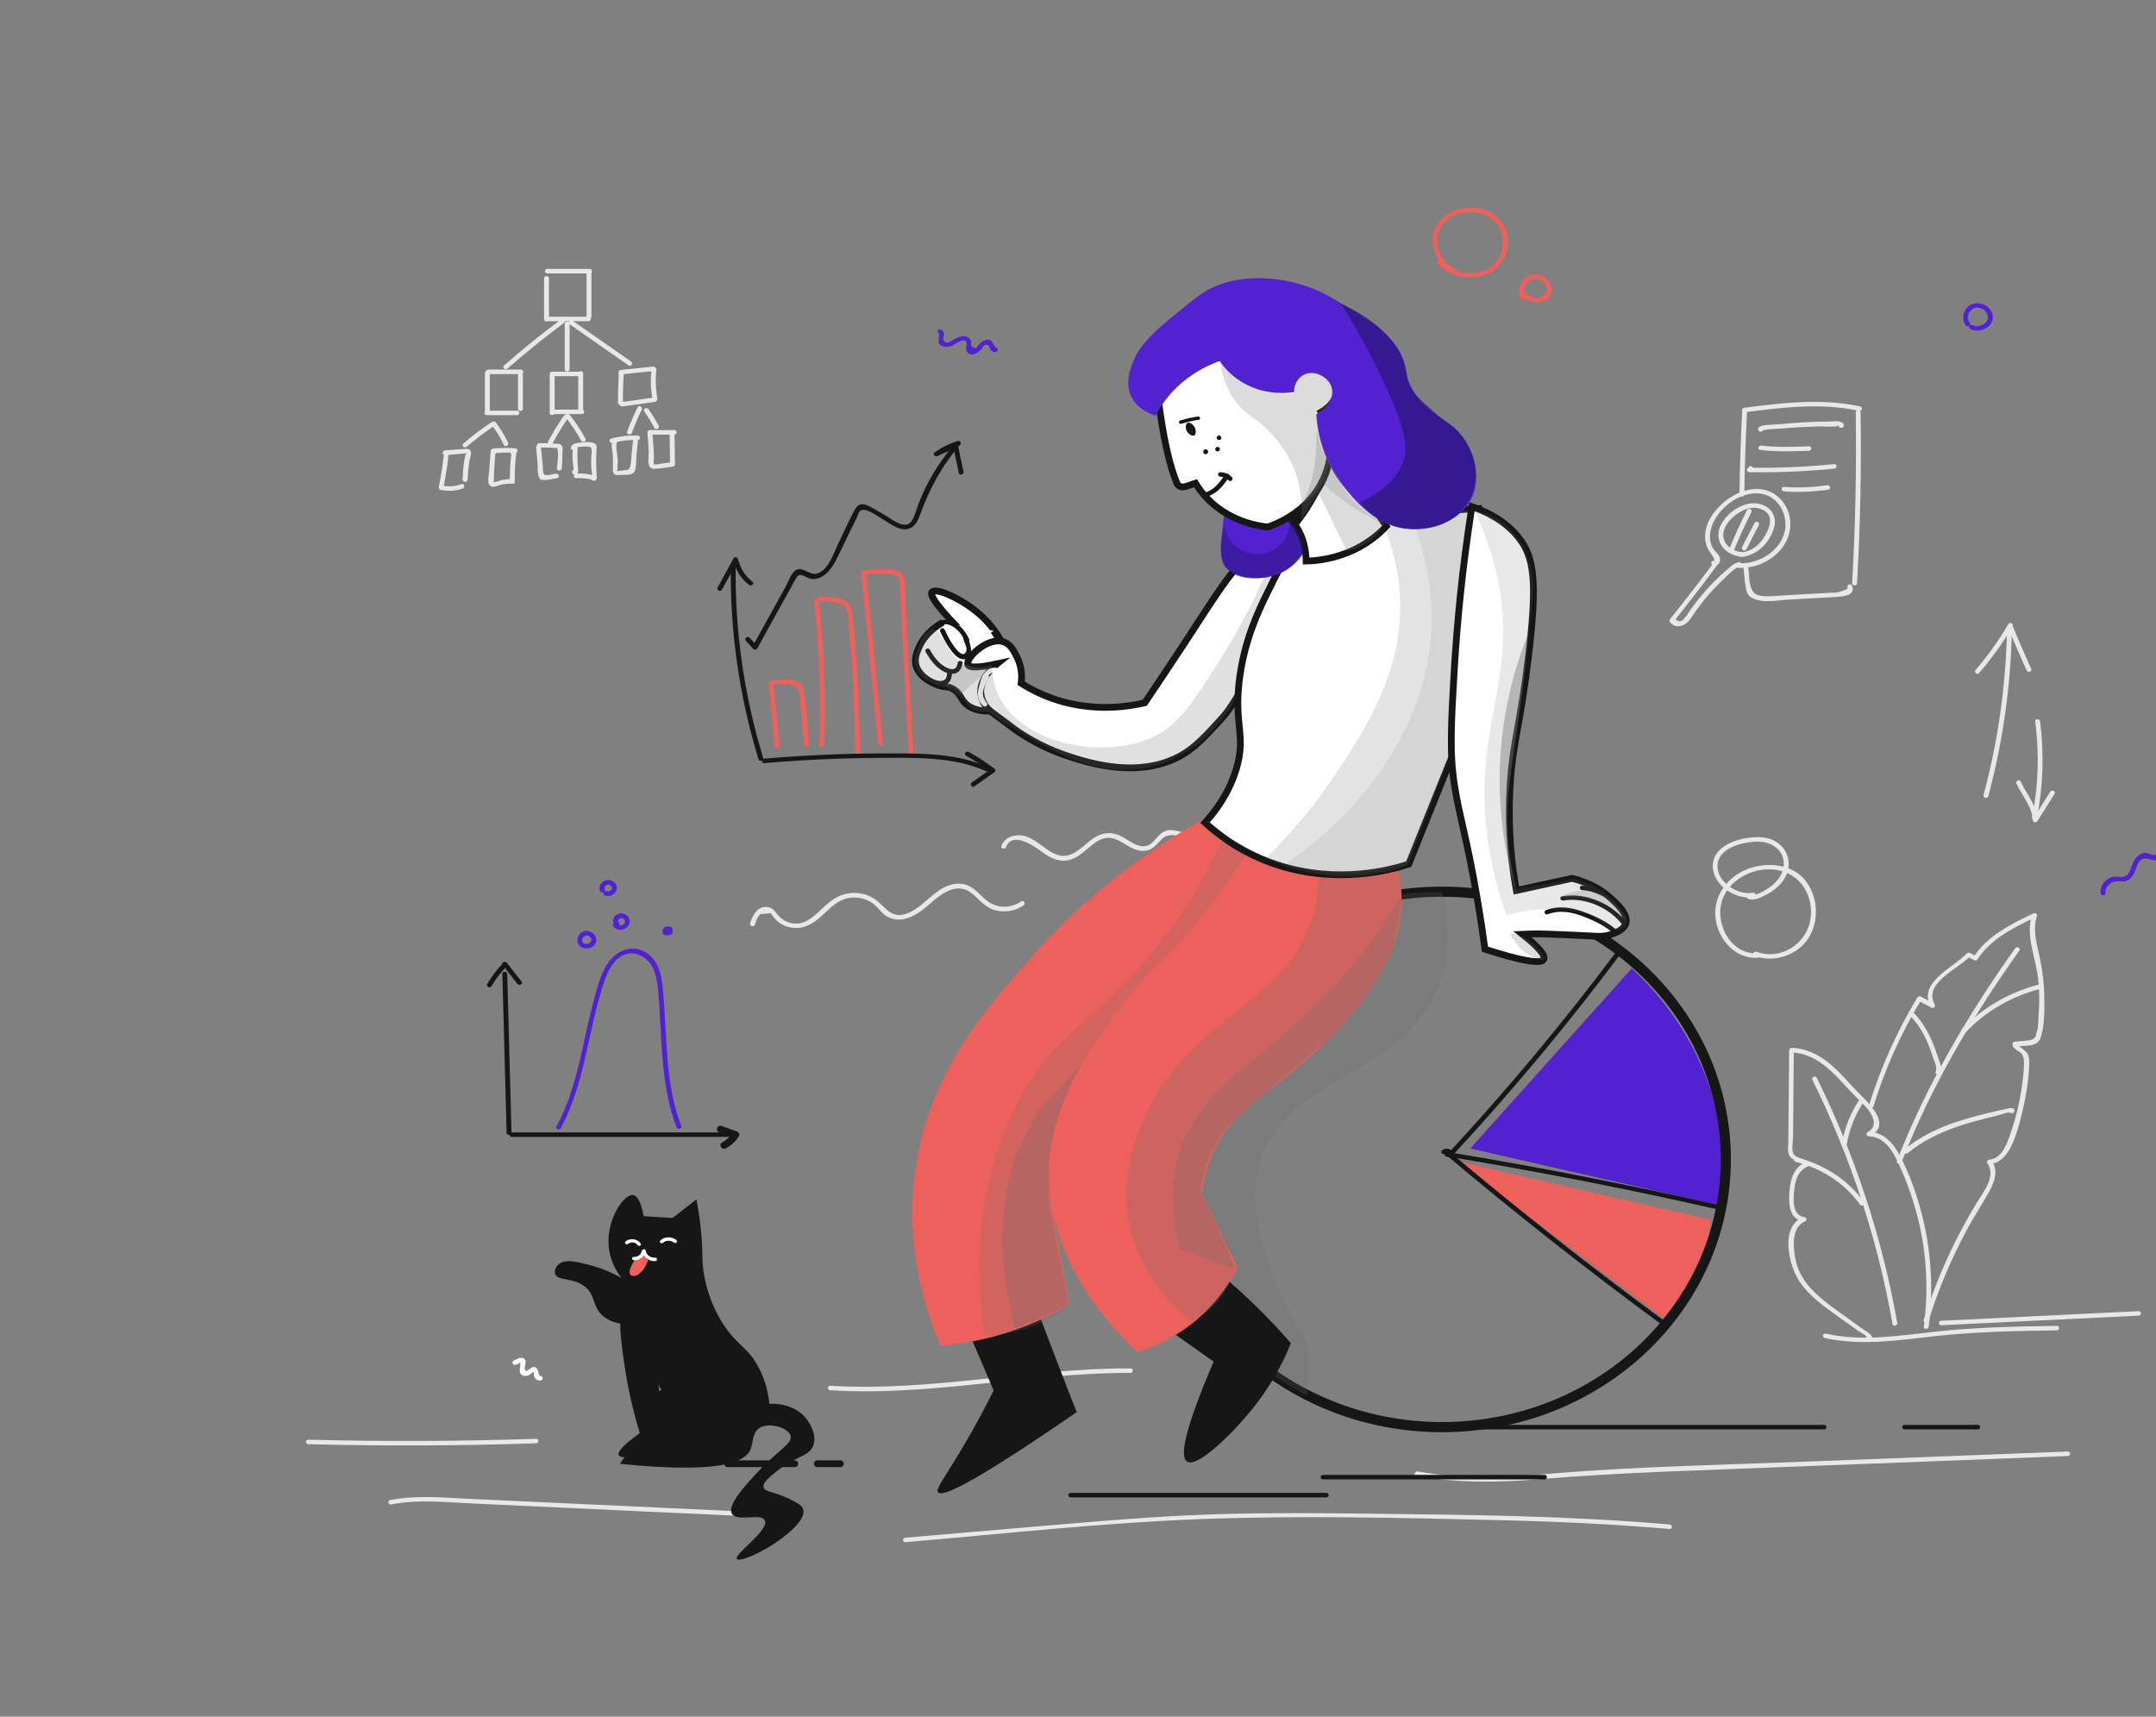 <svg width="638" height="508" viewBox="0 0 638 508" fill="none" xmlns="http://www.w3.org/2000/svg">
<rect x="0" y="0" width="638" height="508" fill="#808080" stroke="none"/>
<g clip-path="url(#clip0)">
<path d="M529.436 311.087C529.388 318.269 529.292 325.495 529.243 332.677C529.243 334.451 529.195 336.224 529.195 337.953C529.195 339.15 528.906 340.657 529.436 341.81C530.255 343.761 533.002 343.229 534.014 344.869C534.11 344.559 534.207 344.248 534.255 343.938C530.737 345.534 529.822 349.125 529.533 352.45C529.292 355.642 529.147 360.785 533.677 361.405C533.628 361.006 533.58 360.607 533.484 360.208C526.641 363.09 529.388 374.351 532.279 378.873C534.399 382.198 537.532 384.902 540.76 387.296C542.591 388.67 544.423 389.956 546.302 391.286C547.41 392.084 548.519 392.838 549.579 393.636C550.157 394.035 552.615 395.276 552.711 396.03C552.904 395.808 553.048 395.586 553.241 395.409C553.289 395.409 553.289 395.409 553.337 395.409C553.434 395.719 553.53 396.03 553.578 396.34C553.626 396.296 553.626 396.251 553.675 396.207C554.06 395.453 552.855 394.788 552.422 395.542C552.374 395.586 552.374 395.631 552.325 395.675C552.133 396.03 552.229 396.34 552.566 396.606C552.904 396.872 553.145 396.872 553.578 396.739C553.867 396.65 554.157 396.384 554.108 396.118C553.916 394.744 552.422 394.123 551.265 393.325C549.579 392.084 547.844 390.887 546.157 389.646C542.977 387.385 539.748 385.124 537.002 382.464C533.918 379.493 531.797 376.035 531.171 371.912C530.641 368.543 530.159 363.134 534.207 361.405C534.737 361.184 534.64 360.253 534.014 360.208C530.159 359.676 530.689 354.622 530.978 351.918C531.267 349.258 532.086 346.465 534.93 345.179C535.267 345.002 535.363 344.559 535.17 344.248C534.159 342.652 531.701 342.963 530.785 341.544C530.063 340.48 530.544 337.997 530.593 336.712C530.593 334.938 530.641 333.165 530.641 331.436C530.689 324.697 530.737 317.914 530.834 311.176C530.882 310.245 529.436 310.2 529.436 311.087Z" fill="#E8E8E8"/>
<path d="M530.207 311.442C536.953 311.752 541.676 316.496 545.724 320.929C547.651 323.057 549.675 325.052 551.651 327.047C553.675 329.042 556.325 333.076 552.663 335.027C552.036 335.382 552.325 336.268 553.048 336.268C558.638 336.401 561.095 342.652 562.83 346.598C564.902 351.386 566.541 356.307 567.745 361.317C570.203 371.602 570.685 382.198 569.287 392.616C569.191 393.458 570.637 393.458 570.733 392.616C572.227 381.001 571.456 369.208 568.324 357.903C566.878 352.583 564.95 347.219 562.348 342.253C560.517 338.707 557.674 335.027 553.048 334.938C553.193 335.337 553.289 335.781 553.434 336.18C560.469 332.456 551.747 325.362 548.904 322.303C543.844 316.895 538.736 310.466 530.255 310.067C529.292 310.067 529.292 311.397 530.207 311.442Z" fill="#E8E8E8"/>
<path d="M554.397 327.402C557.77 316.407 562.493 305.811 568.564 295.836C568.227 295.925 567.89 296.014 567.553 296.058C568.854 296.767 570.203 297.477 571.504 298.186C572.179 298.541 572.805 297.831 572.516 297.255C569.046 290.871 579.455 286.792 582.973 282.98C582.683 283.024 582.394 283.068 582.105 283.068C582.78 283.423 583.503 283.778 584.177 284.132C584.515 284.31 584.948 284.221 585.189 283.911C589.044 277.881 595.839 274.512 602.392 271.409C602.055 271.143 601.669 270.921 601.332 270.655C599.26 276.906 602.537 283.733 603.163 289.984C603.5 293.354 603.549 296.767 603.26 300.181C603.115 301.866 603.26 304.393 602.537 305.9C602.537 307.008 601.862 307.629 600.465 307.851C600.031 307.895 599.645 307.939 599.212 307.984C598.248 308.072 597.236 308.161 596.272 308.25C595.887 308.294 595.501 308.516 595.55 308.915C595.598 309.801 595.887 310.067 596.61 310.644C597.525 311.353 598.248 311.442 598.682 312.683C598.923 313.348 598.923 314.102 598.923 314.767C598.874 318.358 598.296 322.037 597.622 325.584C596.947 329.042 595.983 332.456 594.827 335.781C593.815 338.574 592.466 342.741 588.707 343.184C588.225 343.229 587.743 343.716 588.08 344.204C590.875 348.15 586.731 352.938 584.707 356.351C582.491 359.987 580.467 363.711 578.587 367.479C574.829 374.971 571.745 382.73 569.239 390.665C568.998 391.508 570.396 391.862 570.637 391.02C573.48 381.887 577.19 373.021 581.72 364.509C583.84 360.474 586.394 356.662 588.611 352.672C590.201 349.79 591.454 346.421 589.382 343.495C589.189 343.849 588.948 344.16 588.755 344.514C591.598 344.204 593.429 342.342 594.682 340.081C596.561 336.623 597.573 332.633 598.489 328.865C599.501 324.697 600.176 320.441 600.416 316.185C600.513 314.767 600.657 313.171 599.983 311.841C599.597 310.954 597.14 309.58 597.092 308.959C596.851 309.181 596.61 309.402 596.369 309.624C599.067 309.358 602.922 309.979 603.838 307.141C605.042 303.595 604.994 299.206 604.946 295.57C604.946 291.669 604.512 287.812 603.741 283.999C602.874 279.699 601.332 275.399 602.778 271.054C602.97 270.478 602.248 270.034 601.718 270.3C594.923 273.537 587.936 277.039 583.985 283.29C584.322 283.201 584.659 283.113 584.996 283.068C584.322 282.714 583.599 282.359 582.924 282.004C582.683 281.871 582.25 281.871 582.057 282.093C578.009 286.482 567.36 290.649 571.359 297.964C571.697 297.654 572.034 297.344 572.371 297.033C571.07 296.324 569.721 295.615 568.42 294.905C568.083 294.728 567.601 294.817 567.408 295.127C561.336 305.235 556.518 315.919 553.096 327.003C552.711 327.889 554.108 328.244 554.397 327.402Z" fill="#E8E8E8"/>
<path d="M520.329 282.093C512.233 282.625 507.945 273.891 509.294 267.596C510.595 261.434 517.148 257.089 523.846 257.266C532.665 257.444 537.194 265.379 535.604 272.783C534.207 279.389 526.979 284.265 519.751 281.65C518.883 281.339 518.498 282.625 519.365 282.935C525.148 285.019 531.894 282.581 535.074 277.748C538.447 272.606 538.062 265.246 534.159 260.458C530.207 255.582 522.642 254.917 516.908 257.266C511.173 259.572 507.415 264.759 507.559 270.522C507.704 276.817 512.763 283.911 520.281 283.423C521.244 283.379 521.293 282.049 520.329 282.093Z" fill="#E8E8E8"/>
<path d="M594.297 184.693C591.502 189.481 588.273 194.003 584.611 198.259C584.033 198.924 585.045 199.855 585.623 199.19C589.381 194.845 592.706 190.234 595.549 185.358C595.983 184.604 594.73 183.939 594.297 184.693Z" fill="#E8E8E8"/>
<path d="M594.248 185.757C595.983 189.968 597.814 194.18 599.694 198.347C600.031 199.145 601.428 198.791 601.091 197.993C599.212 193.825 597.381 189.614 595.646 185.402C595.309 184.604 593.911 184.959 594.248 185.757Z" fill="#E8E8E8"/>
<path d="M593.911 186.377C593.574 202.869 591.261 219.273 586.972 235.277C586.731 236.119 588.129 236.474 588.37 235.632C592.706 219.494 595.019 203.002 595.357 186.377C595.405 185.491 593.959 185.491 593.911 186.377Z" fill="#E8E8E8"/>
<path d="M602.248 213.465C603.501 222.952 603.211 232.528 601.332 241.927C601.188 242.769 602.537 243.124 602.73 242.282C604.609 232.75 604.946 223.085 603.693 213.465C603.549 212.623 602.103 212.623 602.248 213.465Z" fill="#E8E8E8"/>
<path d="M596.706 231.908C598.392 235.454 601.332 238.691 601.525 242.681C601.573 243.346 602.488 243.612 602.874 243.035C604.56 240.331 606.295 237.627 607.982 234.922C608.463 234.169 607.211 233.504 606.729 234.257C605.042 236.962 603.307 239.666 601.621 242.37C602.055 242.503 602.536 242.592 602.97 242.725C602.777 238.425 599.742 235.1 597.959 231.287C597.573 230.445 596.32 231.11 596.706 231.908Z" fill="#E8E8E8"/>
<path d="M267.923 456.367C296.98 453.885 326.085 450.648 355.238 449.54C384.633 448.432 414.172 449.141 443.566 449.85C460.432 450.249 477.297 451.003 494.066 452.466C494.982 452.555 494.982 451.225 494.066 451.136C464.576 448.565 434.989 448.254 405.401 447.944C390.56 447.767 375.718 447.634 360.924 448.077C346.516 448.476 332.156 449.584 317.797 450.781C301.172 452.2 284.547 453.619 267.923 455.037C267.007 455.082 267.007 456.412 267.923 456.367Z" fill="#E8E8E8"/>
<path d="M419.135 436.772C431.23 438.856 443.18 438.767 455.372 437.747C467.901 436.683 480.381 436.018 492.958 435.486C518.208 434.467 543.459 433.536 568.661 432.56C583.069 431.984 597.477 431.452 611.885 430.876C612.8 430.831 612.8 429.501 611.885 429.546C586.586 430.521 561.336 431.496 536.038 432.472C511.173 433.447 486.164 433.935 461.347 435.885C454.601 436.417 447.855 437.127 441.108 437.215C433.88 437.304 426.652 436.683 419.52 435.442C418.605 435.353 418.219 436.639 419.135 436.772Z" fill="#E8E8E8"/>
<path d="M91.267 427.373C113.723 427.95 136.178 427.861 158.633 427.107C159.549 427.063 159.549 425.733 158.633 425.777C136.178 426.531 113.723 426.62 91.267 426.043C90.303 425.999 90.303 427.329 91.267 427.373Z" fill="#E8E8E8"/>
<path d="M115.795 445.195C123.986 443.599 132.66 444.619 140.948 444.974C149.285 445.373 157.573 445.727 165.91 446.126C182.872 446.924 199.785 447.722 216.747 448.476C217.663 448.52 217.663 447.19 216.747 447.146C199.496 446.348 182.197 445.55 164.946 444.752C156.32 444.353 147.695 443.954 139.069 443.555C131.215 443.2 123.215 442.358 115.457 443.91C114.542 444.087 114.927 445.373 115.795 445.195Z" fill="#E8E8E8"/>
<path d="M245.708 411.413C275.488 413.275 304.786 406.182 334.518 406.271C335.433 406.271 335.433 404.941 334.518 404.941C304.786 404.852 275.488 411.901 245.708 410.083C244.793 409.995 244.793 411.369 245.708 411.413Z" fill="#E8E8E8"/>
<path d="M223.397 273.625C223.638 272.872 223.879 272.118 224.265 271.409C224.506 271.098 224.698 270.832 224.939 270.522C225.951 270.433 227.011 270.3 228.023 270.212C228.312 270.389 228.553 270.921 228.746 271.187C229.469 272.118 230.24 272.916 231.348 273.537C233.468 274.689 236.022 274.955 238.287 274.157C244.214 272.162 246.431 264.936 253.659 265.645C255.586 265.823 257.418 266.532 258.815 267.773C259.875 268.704 260.694 269.857 261.803 270.744C263.778 272.251 266.236 272.473 268.597 271.675C271.488 270.744 273.705 268.749 275.873 266.842C278.813 264.315 283.102 261.256 287.005 263.961C289.559 265.69 291.052 268.35 294.233 269.281C297.22 270.167 300.401 269.635 302.907 267.906C303.629 267.419 302.907 266.222 302.184 266.754C298.714 269.148 294.377 268.749 291.342 265.956C289.318 264.138 287.583 261.877 284.595 261.567C277.56 260.769 273.898 268.66 267.922 270.478C263.393 271.852 261.899 268.128 258.911 266.089C256.695 264.581 253.9 263.961 251.153 264.36C248.262 264.759 246.045 266.355 244.021 268.172C241.66 270.345 239.155 273.315 235.492 273.315C233.035 273.315 231.155 272.074 229.806 270.3C229.035 269.325 228.409 268.527 227.011 268.394C223.975 268.128 222.674 271.054 221.952 273.226C221.711 274.069 223.108 274.423 223.397 273.625Z" fill="#E8E8E8"/>
<path d="M297.702 250.705C299.437 246.05 305.509 249.996 307.822 251.725C309.846 253.232 312.207 254.784 314.954 254.695C319.483 254.518 321.893 250.262 325.603 248.488C330.759 246.05 333.891 252.39 338.903 251.769C341.119 251.503 342.276 249.863 343.673 248.444C345.167 246.937 346.709 246.937 348.829 247.38C350.805 247.823 352.829 248.267 354.805 248.71C355.72 248.932 356.106 247.646 355.19 247.424C353.214 246.981 351.191 246.538 349.215 246.094C347.866 245.784 346.516 245.429 345.167 245.784C342.517 246.538 341.746 249.774 339.096 250.35C336.252 250.971 333.458 248.045 331 247.114C328.928 246.316 326.904 246.316 324.928 247.291C322.808 248.311 321.218 250.04 319.339 251.414C318.086 252.345 316.688 253.188 315.05 253.276C312.544 253.409 310.472 251.813 308.641 250.483C306.424 248.887 304.063 246.981 301.027 247.203C298.859 247.336 297.076 248.4 296.353 250.306C296.016 251.148 297.413 251.503 297.702 250.705Z" fill="#E8E8E8"/>
<path d="M515.558 121.34C515.125 129.631 514.835 137.965 514.739 146.3C514.739 147.142 516.185 147.142 516.185 146.3C516.281 137.965 516.57 129.675 517.004 121.34C517.052 120.498 515.606 120.498 515.558 121.34Z" fill="#E8E8E8"/>
<path d="M516.522 121.961C527.653 120.542 538.977 119.168 550.06 121.562C550.976 121.739 551.361 120.498 550.446 120.276C539.122 117.794 527.509 119.212 516.136 120.675C515.221 120.764 515.606 122.05 516.522 121.961Z" fill="#E8E8E8"/>
<path d="M549.145 122.005C549.386 138.852 549.048 155.743 548.085 172.59C548.036 173.432 549.482 173.432 549.53 172.59C550.494 155.743 550.831 138.896 550.59 122.005C550.59 121.163 549.145 121.163 549.145 122.005Z" fill="#E8E8E8"/>
<path d="M515.944 168.068C516.185 170.196 516.281 172.412 516.715 174.496C516.956 175.516 517.341 176.225 518.305 176.846C521.341 178.663 526.256 177.599 529.581 177.422C534.303 177.156 539.074 176.89 543.796 176.624C545.916 176.491 549.289 175.959 547.988 173.255C547.603 172.457 546.35 173.166 546.736 173.92C546.976 174.407 544.278 175.205 543.796 175.294C543.025 175.427 542.206 175.383 541.435 175.427C540.037 175.516 538.592 175.604 537.194 175.649C534.351 175.826 531.508 175.959 528.665 176.136C526.063 176.269 523.172 176.757 520.57 176.225C517.293 175.516 517.727 170.639 517.389 168.112C517.293 167.225 515.847 167.225 515.944 168.068Z" fill="#E8E8E8"/>
<path d="M507.174 166.427C502.933 172.146 498.548 177.777 494.115 183.363C493.97 183.54 493.97 183.85 494.115 184.028C494.886 185.136 496.187 185.579 497.584 185.18C499.656 184.604 500.668 182.432 501.728 180.924C503.463 178.442 505.439 176.092 507.559 173.831C508.475 172.9 509.39 171.969 510.354 171.082C511.462 170.063 513.341 167.89 514.932 167.669C515.847 167.536 515.462 166.25 514.546 166.383C513.101 166.605 512.137 167.669 511.077 168.555C509.679 169.752 508.33 170.994 507.029 172.324C504.523 174.895 502.21 177.644 500.186 180.525C499.608 181.323 499.126 182.299 498.403 183.008C497.632 184.028 496.813 184.116 495.85 183.274C496.139 182.919 496.428 182.565 496.669 182.21C497.97 180.57 499.271 178.929 500.524 177.289C503.174 173.875 505.776 170.462 508.33 167.004C508.956 166.383 507.704 165.718 507.174 166.427Z" fill="#E8E8E8"/>
<path d="M514.691 168.068C520.666 168.201 526.401 164.876 528.762 159.822C530.882 155.255 529.725 149.315 525.244 146.3C520.088 142.886 513.486 145.458 509.487 149.182C507.125 151.398 505.15 154.191 504.668 157.295C504.475 158.536 504.523 159.777 504.861 160.974C505.053 161.684 505.343 162.349 505.728 162.969C505.824 163.147 508.041 166.028 507.077 165.984C506.162 165.895 506.162 167.225 507.077 167.314C508.571 167.447 509.342 166.206 508.908 164.964C508.571 163.945 507.511 163.235 506.933 162.304C506.065 160.841 505.873 159.157 506.114 157.516C506.933 151.842 513.486 145.901 519.847 145.99C526.111 146.034 529.388 152.462 528.087 157.516C526.641 163.014 520.763 166.871 514.691 166.693C513.727 166.738 513.727 168.068 514.691 168.068Z" fill="#E8E8E8"/>
<path d="M521.534 126.66L521.485 126.616C521.485 126.926 521.485 127.237 521.485 127.547C522.112 126.882 526.449 126.926 527.605 126.793C529.436 126.616 531.316 126.483 533.147 126.394C534.978 126.306 536.857 126.217 538.736 126.173C539.556 126.173 543.844 126.527 544.133 125.818C543.796 126.616 545.194 126.971 545.531 126.173C545.579 126.084 545.579 126.04 545.627 125.951C545.724 125.729 545.627 125.463 545.434 125.286C544.374 124.311 542.447 124.754 541.049 124.754C538.399 124.754 535.797 124.843 533.147 125.02C530.689 125.153 528.232 125.375 525.726 125.596C524.473 125.729 521.341 125.552 520.425 126.527C520.184 126.793 520.136 127.192 520.425 127.458L520.473 127.503C521.196 128.212 522.208 127.237 521.534 126.66Z" fill="#E8E8E8"/>
<path d="M520.859 133.133C525.726 133.754 530.448 133.576 535.315 133.399C536.231 133.355 536.231 132.025 535.315 132.069C530.544 132.246 525.967 132.424 521.244 131.847C520.329 131.759 519.943 133.044 520.859 133.133Z" fill="#E8E8E8"/>
<path d="M517.582 138.143C517.437 138.276 517.293 138.453 517.148 138.586C516.715 139.029 517.004 139.694 517.678 139.739C526.063 139.872 534.448 139.517 542.784 138.675C543.7 138.586 543.7 137.256 542.784 137.345C534.448 138.187 526.063 138.542 517.678 138.409C517.871 138.808 518.016 139.162 518.208 139.561C518.353 139.428 518.498 139.251 518.642 139.118C519.22 138.453 518.208 137.522 517.582 138.143Z" fill="#E8E8E8"/>
<path d="M527.942 145.413C532.327 145.724 536.712 145.546 541.049 144.881C541.965 144.748 541.579 143.463 540.664 143.596C536.423 144.216 532.183 144.394 527.942 144.083C526.979 144.039 526.979 145.369 527.942 145.413Z" fill="#E8E8E8"/>
<path d="M516.185 163.368C512.281 163.546 508.957 160.398 510.209 156.763C511.173 153.881 514.787 150.822 518.064 150.334C519.654 150.113 521.389 150.467 522.593 151.487C524.376 152.994 523.895 155.211 523.075 157.029C521.678 160.221 519.124 163.102 515.221 163.501C514.305 163.59 514.305 164.92 515.221 164.831C520.232 164.344 523.798 160.398 525.003 156.053C526.159 151.975 522.883 148.605 518.305 148.96C514.064 149.315 509.39 153.26 508.619 157.117C507.8 161.418 511.607 164.92 516.185 164.698C517.1 164.654 517.1 163.324 516.185 163.368Z" fill="#E8E8E8"/>
<path d="M517.004 150.911C515.076 154.723 513.293 158.58 511.703 162.482C511.366 163.28 512.763 163.634 513.101 162.836C514.691 159.024 516.377 155.255 518.257 151.576C518.642 150.778 517.437 150.113 517.004 150.911Z" fill="#E8E8E8"/>
<path d="M519.22 154.723C517.968 157.117 516.763 159.511 515.51 161.905C515.125 162.659 516.377 163.368 516.763 162.57C518.016 160.176 519.22 157.782 520.473 155.388C520.859 154.635 519.654 153.925 519.22 154.723Z" fill="#E8E8E8"/>
<path d="M160.995 82.327C160.995 86.361 160.995 90.44 160.995 94.474C160.995 95.317 162.44 95.317 162.44 94.474C162.44 90.44 162.44 86.361 162.44 82.327C162.44 81.485 160.995 81.485 160.995 82.327Z" fill="#E8E8E8"/>
<path d="M161.91 95.051C166.006 95.051 170.054 95.051 174.15 95.051C175.065 95.051 175.065 93.721 174.15 93.721C170.054 93.721 166.006 93.721 161.91 93.721C160.994 93.721 160.994 95.051 161.91 95.051Z" fill="#E8E8E8"/>
<path d="M175.017 93.632C175.017 89.243 175.017 84.81 175.017 80.421C175.017 79.578 173.572 79.578 173.572 80.421C173.572 84.81 173.572 89.243 173.572 93.632C173.572 94.474 175.017 94.474 175.017 93.632Z" fill="#E8E8E8"/>
<path d="M174.487 79.578C170.295 79.578 166.103 79.578 161.958 79.578C161.043 79.578 161.043 80.908 161.958 80.908C166.151 80.908 170.343 80.908 174.487 80.908C175.403 80.908 175.403 79.578 174.487 79.578Z" fill="#E8E8E8"/>
<path d="M167.114 95.76C167.114 100.282 167.114 104.76 167.114 109.282C167.114 110.124 168.56 110.124 168.56 109.282C168.56 104.76 168.56 100.282 168.56 95.76C168.56 94.918 167.114 94.918 167.114 95.76Z" fill="#E8E8E8"/>
<path d="M150.152 109.104C155.501 104.405 161.091 99.883 166.873 95.583C167.596 95.051 166.584 94.12 165.861 94.652C160.079 98.952 154.537 103.43 149.14 108.173C148.466 108.75 149.478 109.681 150.152 109.104Z" fill="#E8E8E8"/>
<path d="M168.656 96.026C174.439 100.06 180.221 104.095 186.004 108.129C186.727 108.661 187.449 107.508 186.727 106.976C180.944 102.942 175.162 98.908 169.379 94.873C168.656 94.341 167.934 95.494 168.656 96.026Z" fill="#E8E8E8"/>
<path d="M144.563 110.7C147.743 110.7 150.923 110.7 154.152 110.7C155.067 110.7 155.067 109.37 154.152 109.37C150.972 109.37 147.791 109.37 144.563 109.37C143.647 109.37 143.647 110.7 144.563 110.7Z" fill="#E8E8E8"/>
<path d="M153.285 110.966C153.285 114.291 153.285 117.661 153.285 120.986C153.285 121.828 154.73 121.828 154.73 120.986C154.73 117.661 154.73 114.291 154.73 110.966C154.73 110.08 153.285 110.08 153.285 110.966Z" fill="#E8E8E8"/>
<path d="M143.502 110.346C143.502 114.247 143.502 118.148 143.502 122.05C143.502 122.892 144.948 122.892 144.948 122.05C144.948 118.148 144.948 114.247 144.948 110.346C144.948 109.459 143.502 109.459 143.502 110.346Z" fill="#E8E8E8"/>
<path d="M144.081 122.848C147.068 122.848 150.008 122.848 152.995 122.848C153.911 122.848 153.911 121.518 152.995 121.518C150.008 121.518 147.068 121.518 144.081 121.518C143.165 121.518 143.165 122.848 144.081 122.848Z" fill="#E8E8E8"/>
<path d="M162.681 110.656C162.681 114.513 162.681 118.37 162.681 122.183C162.681 123.025 164.127 123.025 164.127 122.183C164.127 118.326 164.127 114.469 164.127 110.656C164.127 109.769 162.681 109.769 162.681 110.656Z" fill="#E8E8E8"/>
<path d="M163.404 122.537C166.343 122.537 169.235 122.537 172.174 122.537C173.09 122.537 173.09 121.207 172.174 121.207C169.235 121.207 166.343 121.207 163.404 121.207C162.488 121.207 162.488 122.537 163.404 122.537Z" fill="#E8E8E8"/>
<path d="M163.886 111.321C166.488 111.321 169.042 111.321 171.644 111.321C172.56 111.321 172.56 109.991 171.644 109.991C169.042 109.991 166.488 109.991 163.886 109.991C162.97 109.991 162.97 111.321 163.886 111.321Z" fill="#E8E8E8"/>
<path d="M171.114 110.479C171.114 114.114 171.114 117.749 171.114 121.429C171.114 122.271 172.56 122.271 172.56 121.429C172.56 117.794 172.56 114.158 172.56 110.479C172.56 109.636 171.114 109.636 171.114 110.479Z" fill="#E8E8E8"/>
<path d="M183.113 110.479C182.968 113.36 182.872 116.242 182.872 119.124C182.872 119.966 184.317 119.966 184.317 119.124C184.317 116.242 184.414 113.36 184.558 110.479C184.606 109.636 183.161 109.636 183.113 110.479Z" fill="#E8E8E8"/>
<path d="M183.739 110.789C186.919 110.479 190.1 110.124 193.28 109.814C194.196 109.725 194.196 108.395 193.28 108.484C190.1 108.794 186.919 109.149 183.739 109.459C182.823 109.548 182.775 110.878 183.739 110.789Z" fill="#E8E8E8"/>
<path d="M192.798 109.415C192.461 112.385 192.557 115.311 193.136 118.237C193.28 119.079 194.678 118.725 194.533 117.882C194.003 115.045 193.907 112.252 194.244 109.415C194.34 108.572 192.895 108.572 192.798 109.415Z" fill="#E8E8E8"/>
<path d="M184.221 120.276C187.401 119.833 190.582 119.39 193.762 118.946C194.678 118.813 194.292 117.528 193.377 117.661C190.196 118.104 187.016 118.547 183.836 118.991C182.92 119.124 183.305 120.365 184.221 120.276Z" fill="#E8E8E8"/>
<path d="M166.922 122.936C165.139 125.419 163.597 128.035 162.199 130.695C161.814 131.448 163.067 132.158 163.452 131.36C164.85 128.655 166.44 126.084 168.175 123.601C168.656 122.892 167.403 122.227 166.922 122.936Z" fill="#E8E8E8"/>
<path d="M167.355 123.468C169.138 125.685 170.68 127.99 171.981 130.429C172.415 131.182 173.668 130.517 173.234 129.764C171.885 127.325 170.343 124.976 168.608 122.803C168.078 122.094 166.825 122.759 167.355 123.468Z" fill="#E8E8E8"/>
<path d="M159.597 132.424C160.609 132.424 161.621 132.424 162.681 132.468C163.163 132.468 163.597 132.512 164.079 132.557C164.946 132.601 164.85 132.335 164.994 133.044C165.331 134.729 164.946 136.901 164.801 138.63C164.705 139.473 166.151 139.473 166.247 138.63C166.343 137.3 166.44 135.926 166.44 134.596C166.44 133.842 166.681 132.601 166.247 131.892C165.813 131.227 164.801 131.315 164.079 131.271C162.585 131.182 161.091 131.138 159.597 131.138C158.682 131.094 158.682 132.424 159.597 132.424Z" fill="#E8E8E8"/>
<path d="M158.633 132.379C158.778 133.931 158.922 135.438 159.067 136.99C159.163 138.231 158.971 140.049 159.501 141.246C159.693 141.734 159.934 141.911 160.464 142C161.717 142.221 163.597 141.645 164.849 141.468C165.765 141.335 165.38 140.093 164.464 140.182C163.597 140.271 162.247 140.758 161.428 140.581C160.513 140.359 160.705 139.207 160.657 138.32C160.464 136.325 160.272 134.374 160.079 132.379C159.983 131.537 158.537 131.493 158.633 132.379Z" fill="#E8E8E8"/>
<path d="M169.524 132.202C169.427 133.488 169.379 134.818 169.427 136.103C169.427 136.414 169.861 139.34 169.717 139.428C169.958 139.384 170.198 139.295 170.439 139.251C170.391 139.251 170.343 139.207 170.247 139.207C170.439 139.428 170.584 139.65 170.777 139.827C170.777 139.783 170.777 139.739 170.777 139.65C170.584 139.872 170.439 140.093 170.247 140.271C170.295 140.271 170.343 140.271 170.391 140.226C171.307 140.049 170.921 138.763 170.006 138.941C169.957 138.941 169.909 138.941 169.861 138.985C169.524 139.029 169.331 139.34 169.331 139.606C169.331 139.65 169.331 139.694 169.331 139.783C169.331 140.049 169.572 140.359 169.861 140.404C171.114 140.625 171.114 139.561 171.066 138.719C170.873 136.502 170.777 134.33 170.969 132.069C171.018 131.315 169.572 131.36 169.524 132.202Z" fill="#E8E8E8"/>
<path d="M170.391 132.512C170.391 132.202 173.475 132.113 173.909 132.158C175.114 132.335 174.873 132.424 175.065 133.222C175.21 133.754 175.017 134.507 174.969 135.039C174.921 136.148 174.921 137.212 174.969 138.32C174.969 138.941 175.451 140.803 175.114 141.246C175.451 141.157 175.788 141.069 176.126 141.024C176.077 141.024 176.029 140.98 175.981 140.98C176.077 141.246 176.222 141.468 176.318 141.734C176.318 141.689 176.366 141.645 176.366 141.601C176.607 140.758 175.21 140.404 174.969 141.246C174.969 141.29 174.921 141.335 174.921 141.379C174.824 141.645 174.969 142 175.258 142.133C175.306 142.133 175.354 142.177 175.403 142.177C175.788 142.31 176.174 142.266 176.415 141.955C176.752 141.512 176.607 141.069 176.559 140.537C176.511 139.34 176.415 138.098 176.415 136.901C176.415 135.704 176.463 134.463 176.511 133.266C176.559 132.734 176.704 132.025 176.318 131.537C175.499 130.517 172.897 130.828 171.837 130.961C170.632 131.094 169.042 131.227 168.946 132.557C168.946 133.355 170.391 133.355 170.391 132.512Z" fill="#E8E8E8"/>
<path d="M170.536 141.512C171.981 141.423 173.427 141.556 174.824 141.867C175.74 142.088 176.125 140.803 175.21 140.581C173.668 140.182 172.126 140.049 170.536 140.138C169.572 140.226 169.572 141.556 170.536 141.512Z" fill="#E8E8E8"/>
<path d="M188.654 120.542C187.498 122.892 186.486 125.33 185.57 127.769C185.281 128.567 186.678 128.921 186.968 128.123C187.835 125.774 188.799 123.468 189.907 121.207C190.293 120.409 189.04 119.744 188.654 120.542Z" fill="#E8E8E8"/>
<path d="M181.282 131.049C183.691 130.429 186.149 130.118 188.702 130.207C189.618 130.251 189.618 128.921 188.702 128.877C186.052 128.788 183.45 129.099 180.896 129.764C179.981 129.985 180.366 131.271 181.282 131.049Z" fill="#E8E8E8"/>
<path d="M181.233 130.429C180.8 131.67 181.137 132.823 181.282 134.064C181.426 135.571 181.426 137.034 181.378 138.542C181.282 140.492 181.812 140.714 183.932 140.537C185.378 140.404 187.353 140.758 187.883 139.295C188.365 137.877 188.221 135.97 188.365 134.463C188.51 132.867 188.702 131.227 188.847 129.631C188.943 128.788 187.498 128.788 187.401 129.631C187.209 131.493 187.016 133.399 186.823 135.261C186.727 136.015 186.775 136.946 186.582 137.699C186.293 138.941 186.149 139.029 184.751 139.162C184.317 139.207 183.932 139.251 183.498 139.295C182.679 139.561 182.438 139.34 182.775 138.586C182.583 137.965 182.872 136.99 182.824 136.325C182.775 134.64 182.053 132.379 182.583 130.783C182.92 129.941 181.523 129.586 181.233 130.429Z" fill="#E8E8E8"/>
<path d="M190.678 121.784C191.786 123.335 192.75 124.976 193.666 126.66C194.051 127.414 195.304 126.749 194.919 125.995C194.051 124.311 193.039 122.715 191.931 121.119C191.401 120.365 190.148 121.03 190.678 121.784Z" fill="#E8E8E8"/>
<path d="M192.317 128.611C194.726 128.611 197.135 128.611 199.545 128.611C200.46 128.611 200.46 127.281 199.545 127.281C199.4 127.281 199.256 127.281 199.111 127.281C198.195 127.281 198.195 128.611 199.111 128.611C199.256 128.611 199.4 128.611 199.545 128.611C200.46 128.611 200.46 127.281 199.545 127.281C197.135 127.281 194.726 127.281 192.317 127.281C191.353 127.281 191.353 128.611 192.317 128.611Z" fill="#E8E8E8"/>
<path d="M191.594 128.567C191.786 130.251 191.931 131.936 191.979 133.621C192.027 134.818 191.594 136.857 192.172 137.965C192.509 138.63 192.943 138.719 193.714 138.719C195.497 138.675 197.424 138.276 199.207 138.054C199.496 138.01 199.737 137.655 199.737 137.433C199.689 134.419 199.641 131.448 199.593 128.434C199.593 127.591 198.147 127.591 198.147 128.434C198.195 131.448 198.244 134.419 198.292 137.433C198.484 137.212 198.629 136.99 198.822 136.813C197.665 136.946 196.509 137.079 195.352 137.256C194.967 137.3 193.859 137.611 193.521 137.345C193.28 137.167 193.521 135.793 193.521 135.527C193.473 133.222 193.328 130.916 193.088 128.655C192.943 127.724 191.497 127.724 191.594 128.567Z" fill="#E8E8E8"/>
<path d="M138.106 132.202C140.611 130.074 143.165 128.079 145.912 126.261C146.635 125.774 145.912 124.621 145.189 125.109C142.346 127.015 139.648 129.054 137.094 131.271C136.419 131.847 137.431 132.778 138.106 132.202Z" fill="#E8E8E8"/>
<path d="M145.478 125.685C146.924 127.591 148.128 129.586 149.092 131.67C149.478 132.468 150.731 131.759 150.345 131.005C149.333 128.877 148.128 126.882 146.731 125.02C146.201 124.311 144.948 124.976 145.478 125.685Z" fill="#E8E8E8"/>
<path d="M131.697 134.64C132.998 134.552 134.251 134.463 135.552 134.374C136.13 134.33 136.756 134.197 137.286 134.241C137.961 134.02 138.154 134.064 137.865 134.419C137.672 134.685 137.576 134.951 137.624 135.261C137.094 137.433 136.997 139.739 136.901 141.955C137.335 141.778 137.72 141.645 138.154 141.468C138.106 141.423 138.057 141.379 138.009 141.29C137.383 140.67 136.371 141.601 136.997 142.221C137.045 142.266 137.094 142.31 137.142 142.399C137.576 142.842 138.347 142.487 138.395 141.911C138.443 140.005 138.636 138.098 138.925 136.236C139.069 135.438 139.696 134.108 139.166 133.31C138.732 132.69 138.009 132.823 137.335 132.867C135.455 133 133.624 133.133 131.745 133.266C130.781 133.399 130.781 134.729 131.697 134.64Z" fill="#E8E8E8"/>
<path d="M132.66 133.355C132.612 133.355 132.564 133.355 132.468 133.355C132.227 133.355 131.986 133.488 131.841 133.665C131.07 134.862 131.118 136.946 130.877 138.32C130.54 140.271 130.203 142.221 129.865 144.172C129.817 144.527 129.962 144.926 130.347 144.97C132.612 145.413 134.732 145.325 136.901 144.571C137.768 144.261 137.383 142.975 136.515 143.285C134.588 143.95 132.757 144.083 130.733 143.684C130.877 143.95 131.07 144.216 131.215 144.482C131.359 143.596 133.046 134.685 132.564 134.64C133.576 134.773 133.576 133.443 132.66 133.355Z" fill="#E8E8E8"/>
<path d="M145.767 133.133L145.719 133.177C146.056 133.177 146.394 133.177 146.731 133.177C146.683 133.177 146.683 133.133 146.635 133.133C146.635 133.443 146.635 133.754 146.635 134.064C146.683 134.02 147.55 134.02 147.743 134.02C148.273 133.975 148.851 133.931 149.381 133.931C150.393 133.887 151.405 133.931 152.417 134.02C152.224 133.621 152.08 133.266 151.887 132.867C151.791 132.911 151.694 133 151.646 133.044C150.731 133.133 150.731 134.463 151.646 134.374C152.176 134.33 152.562 134.197 152.947 133.798C153.381 133.355 153.092 132.69 152.417 132.645C151.02 132.557 149.622 132.512 148.225 132.601C147.55 132.645 146.153 132.512 145.671 133.089C145.43 133.355 145.334 133.798 145.671 134.02C145.719 134.02 145.719 134.064 145.767 134.064C146.056 134.286 146.538 134.374 146.779 134.064L146.827 134.02C147.406 133.443 146.394 132.512 145.767 133.133Z" fill="#E8E8E8"/>
<path d="M145.189 133.443C145.044 135.261 144.9 137.079 144.804 138.896C144.755 139.916 144.129 142.532 144.804 143.463C145.141 143.906 145.478 144.083 146.105 144.039C146.731 144.039 147.406 143.64 147.984 143.507C149.14 143.197 150.345 143.108 151.55 143.108C152.465 143.108 152.465 141.778 151.55 141.778C150.49 141.778 149.43 141.867 148.369 142.088C147.888 142.177 146.972 142.665 146.538 142.576C146.201 142.798 146.056 142.753 146.153 142.399C146.105 142.044 146.105 141.689 146.153 141.29C146.201 138.719 146.442 136.103 146.635 133.532C146.731 132.557 145.285 132.557 145.189 133.443Z" fill="#E8E8E8"/>
<path d="M151.405 133.576C151.02 136.547 150.827 139.517 150.875 142.532C150.875 143.374 152.321 143.374 152.321 142.532C152.273 139.517 152.465 136.547 152.851 133.576C152.995 132.734 151.55 132.734 151.405 133.576Z" fill="#E8E8E8"/>
<path d="M536.327 319.555C547.699 342.564 555.65 366.858 560.035 391.818C560.18 392.66 561.577 392.306 561.433 391.463C557 366.415 549 341.987 537.58 318.89C537.195 318.136 535.942 318.801 536.327 319.555Z" fill="#E8E8E8"/>
<path d="M596.32 280.63C582.25 300.403 570.01 321.239 561.336 343.539C560.999 344.337 562.396 344.692 562.734 343.894C571.359 321.683 583.551 300.979 597.573 281.295C598.055 280.586 596.802 279.921 596.32 280.63Z" fill="#E8E8E8"/>
<path d="M531.412 343.849C539.218 345.8 545.916 350.233 550.398 356.44C550.928 357.149 552.181 356.484 551.651 355.775C546.976 349.302 539.989 344.603 531.797 342.564C530.882 342.342 530.496 343.628 531.412 343.849Z" fill="#E8E8E8"/>
<path d="M550.205 325.451C547.555 329.485 545.772 333.874 545.049 338.574C544.904 339.416 546.302 339.771 546.446 338.928C547.169 334.362 548.856 330.062 551.458 326.116C551.94 325.407 550.687 324.742 550.205 325.451Z" fill="#E8E8E8"/>
<path d="M565.191 300.536C567.552 302.93 569.191 305.678 570.444 308.649C571.022 309.979 571.504 311.353 571.938 312.683C572.371 313.969 573.383 315.875 572.805 317.161C572.468 317.959 573.865 318.313 574.202 317.515C574.781 316.23 574.202 314.944 573.769 313.703C573.19 311.885 572.564 310.067 571.793 308.294C570.444 305.102 568.661 302.132 566.155 299.56C565.577 298.94 564.565 299.871 565.191 300.536Z" fill="#E8E8E8"/>
<path d="M581.527 305.634C587.55 299.25 595.357 294.728 604.223 292.511C605.139 292.29 604.753 291.004 603.838 291.226C594.778 293.487 586.683 298.142 580.515 304.659C579.937 305.324 580.949 306.299 581.527 305.634Z" fill="#E8E8E8"/>
<path d="M564.517 341.234C568.853 337.687 573.961 335.204 579.358 333.342C581.816 332.5 584.273 331.835 586.779 331.17C588.177 330.815 589.526 330.505 590.923 330.15C591.598 330.017 594.441 328.953 594.971 329.219C594.875 328.909 594.778 328.599 594.73 328.288C594.682 328.333 594.682 328.377 594.634 328.421C594.971 328.333 595.308 328.244 595.646 328.2C595.598 328.2 595.549 328.155 595.501 328.155C594.682 327.756 593.959 328.909 594.778 329.308C594.827 329.308 594.875 329.352 594.923 329.352C595.26 329.53 595.694 329.441 595.935 329.131C595.983 329.086 595.983 329.042 596.031 328.998C596.224 328.687 596.128 328.288 595.79 328.067C595.116 327.712 594.393 328.022 593.67 328.155C592.032 328.51 590.393 328.865 588.755 329.264C585.623 330.017 582.491 330.86 579.407 331.835C573.624 333.741 568.131 336.357 563.553 340.17C562.83 340.835 563.842 341.81 564.517 341.234Z" fill="#E8E8E8"/>
<path d="M539.941 395.941C550.88 398.379 562.011 396.562 572.949 395.365C584.804 394.079 596.706 393.857 608.608 393.68C609.524 393.68 609.524 392.35 608.608 392.35C596.995 392.527 585.382 392.749 573.865 393.946C562.734 395.143 551.41 397.138 540.327 394.655C539.459 394.434 539.074 395.719 539.941 395.941Z" fill="#E8E8E8"/>
<path d="M574.443 392.173C593.911 391.242 613.379 390.266 632.847 389.335C633.762 389.291 633.762 387.961 632.847 388.005C613.379 388.936 593.911 389.912 574.443 390.843C573.528 390.887 573.528 392.217 574.443 392.173Z" fill="#E8E8E8"/>
<path d="M518.69 264.182C513.92 265.025 508.089 260.813 508.234 256.158C508.426 250.882 515.606 249.109 520.184 249.065C525.244 249.065 528.81 252.656 527.605 257.355C527.075 259.394 525.678 261.079 523.943 262.365C522.931 263.118 518.835 265.867 517.678 264.537C517.1 263.872 516.088 264.803 516.666 265.468C518.208 267.241 521.389 265.424 523.027 264.581C525.533 263.207 527.798 261.123 528.762 258.552C530.689 253.365 527.268 248.178 521.341 247.779C515.703 247.38 506.981 249.774 506.836 256.158C506.74 261.744 513.39 266.443 519.124 265.468C519.991 265.335 519.606 264.049 518.69 264.182Z" fill="#E8E8E8"/>
<path d="M148.803 285.063C147.02 286.925 145.478 288.965 144.177 291.181C143.743 291.935 144.996 292.6 145.43 291.846C146.683 289.763 148.128 287.812 149.863 285.994C150.441 285.374 149.43 284.398 148.803 285.063Z" fill="#161616"/>
<path d="M148.755 285.595C150.2 287.457 151.646 289.275 153.092 291.137C153.622 291.846 154.875 291.181 154.345 290.472C152.899 288.61 151.453 286.792 150.008 284.93C149.429 284.221 148.177 284.886 148.755 285.595Z" fill="#161616"/>
<path d="M148.659 288.211C149.092 303.861 149.478 319.51 149.912 335.204C149.912 336.047 151.357 336.047 151.357 335.204C150.923 319.555 150.538 303.905 150.104 288.211C150.056 287.369 148.61 287.324 148.659 288.211Z" fill="#161616"/>
<path d="M151.502 336.446C172.897 336.446 194.292 336.446 215.687 336.446C216.603 336.446 216.603 335.116 215.687 335.116C194.292 335.116 172.897 335.116 151.502 335.116C150.586 335.116 150.586 336.446 151.502 336.446Z" fill="#161616"/>
<path d="M212.892 335.116C214.386 335.648 215.832 336.18 217.326 336.712C217.133 336.224 216.892 335.736 216.699 335.249C215.976 336.446 214.964 337.377 213.712 338.086C212.507 338.751 213.615 340.48 214.82 339.815C216.41 338.973 217.711 337.731 218.627 336.268C219.012 335.648 218.627 335.027 218 334.805C216.506 334.273 215.061 333.741 213.567 333.209C212.17 332.722 211.591 334.628 212.892 335.116Z" fill="#161616"/>
<path d="M582.973 95.671C581.045 93.322 583.792 89.731 586.779 91.504C588.129 92.302 588.755 93.942 587.791 95.228C586.924 96.381 585.141 96.868 583.792 96.248C582.973 95.849 582.25 97.001 583.069 97.4C585.045 98.287 587.454 97.755 588.851 96.159C590.345 94.43 589.815 91.992 587.984 90.662C586.201 89.376 583.695 89.376 582.153 90.972C580.756 92.435 580.515 94.785 581.816 96.381C582.25 97.001 583.503 96.336 582.973 95.671Z" fill="#5222D0"/>
<path d="M623.064 264.271C622.968 262.187 624.655 260.769 626.871 260.769C627.787 260.769 628.51 260.99 629.377 260.636C631.015 259.971 631.642 258.242 632.172 256.779C632.943 254.651 633.521 253.631 636.412 254.296C637.183 254.473 637.665 254.828 638.484 254.562C640.894 253.72 639.448 249.907 643.11 250.528C644.026 250.705 644.412 249.419 643.496 249.242C642.339 249.02 641.231 249.109 640.219 249.774C639.304 250.395 639.207 251.148 638.677 251.946C638.629 252.789 638.003 253.143 636.846 253.01C636.605 252.877 636.316 252.744 636.075 252.656C635.545 252.611 635.256 252.345 634.678 252.39C633.618 252.434 632.798 253.055 632.172 253.764C631.256 254.784 631.015 256.025 630.485 257.266C629.955 258.508 629.425 259.394 627.787 259.527C627.064 259.572 626.389 259.35 625.667 259.439C623.113 259.793 621.474 261.966 621.571 264.271C621.667 265.158 623.113 265.158 623.064 264.271Z" fill="#5222D0"/>
<path d="M165.91 333.919C172.704 321.372 173.764 307.23 177.764 293.886C178.776 290.472 179.788 286.482 182.583 283.911C186.679 280.142 191.883 282.802 193.569 287.236C194.822 290.605 194.87 294.506 195.111 298.053C195.352 301.866 195.545 305.678 195.786 309.491C196.316 317.648 197.232 325.85 200.219 333.608C200.508 334.406 201.906 334.052 201.617 333.254C198.484 325.096 197.617 316.451 197.135 307.851C196.894 303.639 196.702 299.383 196.364 295.171C196.075 291.802 195.931 288.122 194.196 285.063C192.847 282.669 190.244 280.719 187.209 280.719C184.076 280.719 181.474 282.714 179.884 285.019C177.812 288.078 176.848 291.935 175.885 295.393C174.824 299.25 173.957 303.151 173.09 307.053C171.162 316.008 169.186 325.008 164.705 333.254C164.223 334.007 165.476 334.672 165.91 333.919Z" fill="#5222D0"/>
<path d="M172.511 278.945C171.548 277.66 173.523 275.931 174.68 277.349C175.788 278.679 173.716 280.009 172.56 278.99C171.885 278.413 170.873 279.344 171.548 279.921C172.56 280.807 174.198 280.896 175.355 280.142C176.656 279.3 176.8 277.704 175.836 276.551C174.873 275.399 173.09 275.088 171.885 276.064C170.825 276.95 170.488 278.502 171.307 279.61C171.789 280.32 173.042 279.655 172.511 278.945Z" fill="#5222D0"/>
<path d="M183.161 273.049C182.39 272.029 184.076 271.098 184.799 272.162C185.57 273.315 183.402 274.601 182.679 273.315C182.245 272.561 181.041 273.226 181.426 273.98C182.053 275.177 183.739 275.487 184.944 274.822C186.197 274.157 186.775 272.65 186.004 271.453C185.329 270.433 183.739 269.901 182.583 270.566C181.474 271.231 181.089 272.65 181.812 273.67C182.438 274.423 183.691 273.758 183.161 273.049Z" fill="#5222D0"/>
<path d="M178.969 263.296C178.583 262.276 179.788 261.212 180.751 262.054C181.715 262.897 180.607 264.094 179.499 263.739C178.631 263.473 178.246 264.759 179.113 265.025C181.619 265.778 183.739 262.852 181.763 261.123C180.896 260.325 179.547 260.192 178.535 260.857C177.619 261.478 177.137 262.631 177.571 263.65C177.908 264.448 179.306 264.138 178.969 263.296Z" fill="#5222D0"/>
<path d="M197.376 275.133C197.232 275.044 197.424 275.177 197.473 275.266C197.473 275.31 197.473 275.354 197.473 275.399C197.473 275.443 197.473 275.443 197.473 275.354V275.399C197.569 275.354 197.473 275.399 197.473 275.399C197.424 275.399 197.617 275.399 197.665 275.399C197.81 275.399 197.954 275.443 198.099 275.487C197.906 275.266 197.762 275.044 197.569 274.867C197.569 275.221 197.569 275.576 197.569 275.931C197.762 275.709 197.906 275.487 198.099 275.31C197.714 275.443 197.328 275.487 196.943 275.399C196.075 275.133 195.69 276.418 196.557 276.684C197.183 276.862 197.906 276.862 198.485 276.596C198.774 276.463 199.015 276.285 199.015 275.975C199.015 275.62 199.015 275.266 199.015 274.911C199.015 274.601 198.774 274.335 198.485 274.29C197.714 274.113 196.798 274.024 196.316 274.734C195.931 275.266 195.979 276.108 196.702 276.374C197.039 276.551 197.473 276.463 197.714 276.152C197.858 275.753 197.762 275.31 197.376 275.133Z" fill="#5222D0"/>
<path d="M277.849 98.642C278.09 98.731 277.56 100.947 277.801 101.479C278.138 102.144 278.909 102.543 279.68 102.632C280.74 102.809 281.656 102.366 282.523 101.878C283.391 101.39 285.463 99.706 286.089 101.568C286.234 101.967 285.752 102.942 285.896 103.474C286.33 105.247 288.161 105.159 289.462 104.228C289.944 103.873 290.233 103.43 290.619 103.031C291.101 101.967 291.823 101.745 292.739 102.366C292.739 102.632 292.787 102.898 292.884 103.119C293.365 103.784 293.606 104.228 294.57 104.183C295.486 104.139 295.486 102.809 294.57 102.853C294.618 102.853 293.558 100.858 292.98 100.637C292.305 100.371 291.534 100.592 290.908 100.947C290.474 101.169 290.137 101.523 289.8 101.834C289.077 102.499 289.125 103.474 287.968 102.809C286.86 102.188 287.776 101.213 287.005 100.326C285.752 98.864 283.632 99.662 282.282 100.459C281.511 100.903 279.584 102.499 279.102 100.149C279.054 99.839 279.343 99.351 279.343 99.041C279.343 98.332 279.198 97.933 278.524 97.622C277.753 97.09 277.03 98.243 277.849 98.642Z" fill="#5222D0"/>
<path d="M227.445 202.337C228.023 208.544 228.602 214.751 229.228 220.957C229.324 221.8 230.577 221.8 230.674 220.957C230.674 220.824 230.722 220.647 230.722 220.514C230.818 219.672 229.373 219.672 229.276 220.514C229.276 220.647 229.228 220.824 229.228 220.957C229.71 220.957 230.192 220.957 230.674 220.957C230.095 214.751 229.517 208.544 228.891 202.337C228.794 201.495 227.349 201.451 227.445 202.337Z" fill="#EC615B"/>
<path d="M228.554 202.825C230.577 202.426 234.095 201.85 235.637 203.401C237.035 204.776 236.697 207.48 236.89 209.342C237.227 213.066 237.565 216.79 237.902 220.47C237.998 221.312 239.444 221.312 239.348 220.47C238.866 215.15 238.817 209.564 237.854 204.288C237.131 200.165 231.541 200.919 228.168 201.539C227.252 201.717 227.638 203.002 228.554 202.825Z" fill="#EC615B"/>
<path d="M240.889 177.821C242.431 192.008 242.961 206.239 242.48 220.514C242.431 221.356 243.877 221.356 243.925 220.514C244.407 206.283 243.877 192.008 242.335 177.821C242.239 176.979 240.793 176.934 240.889 177.821Z" fill="#EC615B"/>
<path d="M242.624 177.821C244.6 178.087 247.009 178.087 248.84 178.708C251.298 179.506 250.912 183.584 251.153 185.668C251.587 189.702 251.876 193.737 252.165 197.771C252.695 206.15 252.888 214.529 253.081 222.908C253.081 223.75 254.526 223.75 254.526 222.908C254.285 213.243 254.045 203.534 253.322 193.87C252.984 189.348 252.743 184.781 251.972 180.304C251.298 176.491 246.335 176.979 243.01 176.491C242.094 176.447 241.709 177.688 242.624 177.821Z" fill="#EC615B"/>
<path d="M254.864 169.486C256.502 186.333 258.189 203.135 259.827 219.982C259.923 220.824 261.369 220.824 261.273 219.982C259.634 203.135 257.948 186.333 256.309 169.486C256.261 168.644 254.816 168.644 254.864 169.486Z" fill="#EC615B"/>
<path d="M255.779 170.151C258.092 169.752 260.454 169.619 262.815 169.841C264.79 170.018 266.188 170.373 266.284 172.324C266.332 172.989 266.332 173.698 266.332 174.363C266.477 177.688 266.622 181.013 266.814 184.338C267.441 197.062 268.164 209.741 268.886 222.465C268.935 223.307 270.38 223.307 270.332 222.465C269.561 208.721 268.79 195.022 268.115 181.279C267.971 178.397 267.826 175.56 267.73 172.678C267.682 171.393 267.682 170.107 266.381 169.265C265.176 168.511 263.297 168.467 261.899 168.422C259.731 168.289 257.562 168.467 255.394 168.866C254.478 169.043 254.864 170.329 255.779 170.151Z" fill="#EC615B"/>
<path d="M217.085 165.23C215.495 168.112 213.953 170.994 212.362 173.875C211.929 174.629 213.182 175.294 213.615 174.54C215.205 171.659 216.747 168.777 218.338 165.895C218.723 165.142 217.47 164.432 217.085 165.23Z" fill="#161616"/>
<path d="M217.278 166.56C217.952 169.132 219.446 171.393 221.663 173.077C222.386 173.609 223.397 172.678 222.675 172.146C220.651 170.595 219.301 168.6 218.675 166.25C218.434 165.363 217.037 165.718 217.278 166.56Z" fill="#161616"/>
<path d="M216.266 167.181C215.976 186.599 218.723 205.973 224.457 224.681C224.698 225.524 226.096 225.169 225.855 224.327C220.169 205.751 217.422 186.51 217.711 167.181C217.711 166.339 216.266 166.339 216.266 167.181Z" fill="#161616"/>
<path d="M226.192 225.834C237.468 224.859 248.792 224.327 260.116 224.282C270.669 224.238 282.09 223.839 291.824 228.228C292.643 228.583 293.366 227.474 292.546 227.075C283.102 222.819 272.308 222.908 261.996 222.952C250.045 222.952 238.095 223.484 226.192 224.504C225.277 224.593 225.277 225.923 226.192 225.834Z" fill="#161616"/>
<path d="M285.896 223.662C288.499 225.125 291.004 226.721 293.317 228.494C293.366 228.139 293.414 227.785 293.462 227.43C291.486 228.804 289.559 230.179 287.583 231.553C286.86 232.085 287.583 233.238 288.306 232.706C290.282 231.331 292.209 229.957 294.185 228.583C294.522 228.361 294.715 227.829 294.329 227.519C291.872 225.657 289.318 223.972 286.619 222.509C285.8 222.11 285.077 223.218 285.896 223.662Z" fill="#161616"/>
<path d="M220.747 189.658C221.47 190.456 222.193 191.254 222.916 192.052C223.205 192.362 223.831 192.274 224.072 191.919C227.927 184.959 231.734 177.954 235.637 170.994C236.649 169.22 238.046 170.683 239.492 171.171C240.408 171.481 241.371 171.393 242.287 171.082C244.6 170.284 246.142 168.068 247.202 166.117C248.937 162.792 250.479 159.334 252.165 155.965C252.599 155.034 253.081 154.103 253.515 153.216C253.756 152.684 254.045 151.576 254.527 151.177C256.02 149.935 259.683 152.773 260.936 153.482C263.008 154.635 265.995 157.206 268.694 156.541C270.718 156.053 271.681 154.014 272.26 152.329C275.054 144.748 278.62 137.877 284.114 131.626C284.547 131.138 284.162 130.296 283.391 130.517C280.885 131.271 278.62 132.424 276.548 133.887C275.874 134.374 276.741 135.261 277.416 134.951C279.295 134.108 281.222 133.222 283.102 132.379C282.764 132.246 282.379 132.113 282.042 131.98C282.62 134.64 283.198 137.3 283.728 139.96C283.921 140.803 285.318 140.448 285.126 139.606C284.547 136.946 283.969 134.286 283.439 131.626C283.343 131.182 282.764 131.049 282.379 131.227C280.5 132.069 278.572 132.956 276.693 133.798C276.982 134.153 277.271 134.507 277.56 134.862C279.44 133.488 281.463 132.512 283.776 131.803C283.536 131.448 283.295 131.049 283.054 130.695C278.861 135.483 275.392 140.758 272.886 146.477C272.211 147.985 271.633 149.536 271.103 151.088C270.669 152.329 269.995 154.989 268.212 155.255C266.188 155.566 263.586 153.438 261.947 152.507C260.309 151.576 258.719 150.556 257.032 149.714C255.105 148.783 253.9 149.137 252.936 150.866C251.105 154.191 249.611 157.738 247.925 161.152C246.672 163.723 245.082 168.91 241.661 169.752C239.348 170.329 237.227 167.137 235.155 168.999C233.951 170.063 233.324 172.058 232.601 173.388C231.493 175.383 230.433 177.333 229.325 179.328C227.156 183.274 224.939 187.22 222.771 191.165C223.157 191.121 223.542 191.077 223.928 191.032C223.205 190.234 222.482 189.436 221.759 188.638C221.133 188.062 220.121 188.993 220.747 189.658Z" fill="#161616"/>
<path d="M430.507 79.49C425.785 77.096 423.761 71.022 426.749 66.722C429.784 62.333 437.157 61.535 441.446 64.771C445.831 68.14 445.879 75.056 441.687 78.559C437.35 82.238 430.074 81.263 426.508 77.184C425.929 76.519 424.918 77.45 425.496 78.115C428.821 81.839 434.748 83.169 439.615 81.307C444.337 79.49 446.795 74.79 446.168 70.224C445.542 65.525 441.735 62.022 436.627 61.49C431.76 60.958 426.556 63.175 424.725 67.52C422.701 72.308 424.966 78.115 429.833 80.554C430.604 81.041 431.326 79.889 430.507 79.49Z" fill="#EC615B"/>
<path d="M451.421 87.647C449.397 84.189 454.601 80.376 457.203 84.1C459.516 87.381 453.83 89.864 451.999 86.805C451.565 86.051 450.312 86.716 450.746 87.47C451.902 89.42 454.601 89.952 456.721 89.11C459.227 88.135 459.853 85.475 458.456 83.435C457.01 81.307 454.023 80.465 451.71 81.972C449.541 83.391 448.867 86.184 450.119 88.356C450.65 89.066 451.902 88.401 451.421 87.647Z" fill="#EC615B"/>
<path d="M426.074 422.984C463.997 422.984 501.873 422.984 539.796 422.984C540.712 422.984 540.712 421.654 539.796 421.654C501.873 421.654 463.997 421.654 426.074 421.654C425.11 421.654 425.11 422.984 426.074 422.984Z" fill="#161616"/>
<path d="M563.601 422.984C570.829 422.984 578.057 422.984 585.285 422.984C586.201 422.984 586.201 421.654 585.285 421.654C578.057 421.654 570.829 421.654 563.601 421.654C562.685 421.654 562.685 422.984 563.601 422.984Z" fill="#161616"/>
<path d="M316.833 443.112C342.035 443.112 367.285 443.112 392.487 443.112C393.403 443.112 393.403 441.782 392.487 441.782C367.285 441.782 342.035 441.782 316.833 441.782C315.917 441.782 315.917 443.112 316.833 443.112Z" fill="#161616"/>
<path d="M391.524 437.792C413.353 437.792 435.23 437.792 457.059 437.792C457.974 437.792 457.974 436.462 457.059 436.462C435.23 436.462 413.353 436.462 391.524 436.462C390.608 436.462 390.608 437.792 391.524 437.792Z" fill="#161616"/>
<path d="M215.398 434.156C222 434.156 228.553 434.156 235.155 434.156C236.553 434.156 236.553 432.161 235.155 432.161C228.553 432.161 222 432.161 215.398 432.161C214.001 432.161 214.001 434.156 215.398 434.156Z" fill="#161616"/>
<path d="M241.901 434.156C244.166 434.156 246.383 434.156 248.648 434.156C250.045 434.156 250.045 432.161 248.648 432.161C246.383 432.161 244.166 432.161 241.901 432.161C240.504 432.161 240.504 434.156 241.901 434.156Z" fill="#161616"/>
<path d="M187.353 353.647C188.268 353.78 189.521 354.844 190.485 359.898C193.328 360.075 196.171 360.253 199.014 360.43C201.375 358.612 203.737 356.795 206.098 354.933C206.435 356.706 206.869 359.322 207.254 362.514C208.122 369.917 207.592 371.691 208.122 375.814C208.363 377.631 209.471 385.301 214.627 392.749C218.578 398.468 221.181 398.645 224.265 404.231C226.674 408.62 227.397 412.743 227.686 415.448C228.168 415.403 234.288 414.96 238.191 419.349C239.974 421.388 241.949 425.201 240.456 428.216C239.01 431.142 235.685 430.698 229.662 435.531C227.541 437.215 225.517 438.9 225.999 440.23C226.481 441.604 229.083 441.338 233.661 443.599C236.07 444.796 237.227 445.417 237.612 446.481C239.058 450.338 229.902 456.279 228.553 457.165C224.12 460.003 218.723 462.219 218.048 461.333C217.036 460.003 227.927 452.688 226.288 449.85C225.084 447.722 218.241 450.382 216.651 448.033C214.916 445.461 221.036 439.033 224.313 435.531C230.625 428.792 234.625 427.107 233.95 424.846C233.227 422.452 227.734 420.856 224.891 422.497C222.482 423.871 222.963 426.974 222.048 429.014C220.313 432.915 212.025 436.107 183.498 433.181C183.883 432.472 184.462 431.629 185.184 430.831C187.642 428.216 190.726 427.285 192.268 426.93C191.834 426.265 189.329 422.319 190.871 417.531C192.027 413.896 194.774 411.901 195.689 411.28C193.762 407.778 191.834 403.965 190.003 399.798C188.847 397.094 187.787 394.478 186.871 391.951C184.173 391.951 181.04 391.508 178.631 389.601C175.017 386.675 176.463 383.084 172.704 380.469C169.186 377.986 164.994 379.094 164.271 376.966C163.934 375.947 164.608 374.75 165.331 374.129C167.162 372.533 170.439 373.331 174.005 374.218C176.463 374.838 179.98 375.991 183.883 378.163C182.582 376.434 180.221 372.799 180.077 367.967C179.739 360.696 184.558 353.292 187.353 353.647Z" fill="#161616"/>
<path d="M185.666 385.478C182.341 386.808 183.594 395.808 184.799 404.01C185.57 409.197 186.871 416.068 189.329 424.093C182.582 428.881 182.92 430.255 183.112 430.61C183.739 431.807 188.22 431.097 189.618 430.876C191.112 430.654 193.232 430.299 194.436 429.59C197.858 427.506 196.075 421.167 195.015 411.059C193.473 396.429 195.304 390.311 190.196 386.808C189.521 386.321 187.305 384.813 185.666 385.478Z" fill="#161616"/>
<path d="M152.706 403.832C152.851 403.788 154.104 403.212 154.055 403.167C153.959 403.123 153.959 403.832 153.959 404.01C153.911 404.586 153.718 405.295 153.814 405.916C154.007 406.803 154.73 407.246 155.694 407.157C156.224 407.113 156.609 406.891 157.043 406.581C157.139 406.492 157.814 405.96 157.862 405.96C157.959 406.005 157.959 406.98 158.007 407.069C158.2 407.911 158.874 408.62 159.886 408.532C160.802 408.443 160.802 407.113 159.886 407.202C159.404 407.246 159.26 404.852 158.44 404.586C158.103 404.453 157.718 404.542 157.429 404.675C156.706 404.985 155.646 406.404 155.308 405.162C155.067 404.231 156.079 402.901 155.164 402.103C154.296 401.35 152.851 402.236 152.032 402.635C151.164 403.079 151.887 404.231 152.706 403.832Z" fill="white"/>
<path d="M185.859 368.1C186.678 367.39 188.076 367.568 188.654 368.454C189.039 368.986 189.955 368.499 189.57 367.967C188.606 366.548 186.389 366.282 185.088 367.39C184.606 367.834 185.377 368.543 185.859 368.1Z" fill="white"/>
<path d="M196.171 367.789C197.039 366.991 198.484 366.947 199.4 367.701C199.93 368.144 200.701 367.435 200.171 366.991C198.822 365.839 196.701 365.883 195.4 367.08C194.918 367.523 195.689 368.233 196.171 367.789Z" fill="white"/>
<path d="M187.738 372.976C187.208 373.952 184.944 377.321 187.401 377.587C188.413 377.676 189.377 376.833 189.955 376.213C190.774 375.326 191.256 374.218 191.69 373.154C192.027 372.356 190.63 372.001 190.292 372.799C189.762 374.04 189.184 375.193 188.028 376.08C187.787 376.257 187.642 376.567 187.738 376.168C187.787 375.902 187.931 375.636 188.076 375.415C188.365 374.838 188.654 374.262 188.991 373.686C189.377 372.843 188.124 372.178 187.738 372.976Z" fill="#EC615B"/>
<path d="M189.04 373.686C189.666 373.42 190.148 373.065 190.726 372.71C190.533 372.755 190.341 372.755 190.148 372.799C190.196 372.799 190.244 372.843 190.292 372.843C190.148 372.755 190.003 372.622 189.859 372.533C189.859 372.267 189.811 372.267 189.618 372.577C189.473 372.71 189.377 372.843 189.232 373.021C188.991 373.287 188.799 373.553 188.606 373.819C188.172 374.439 187.787 375.06 187.401 375.725C186.968 376.479 188.22 377.144 188.654 376.39C189.088 375.681 189.521 374.927 190.003 374.262C190.389 373.73 191.208 373.154 191.256 372.489C191.304 372.001 190.871 371.558 190.389 371.558C190.052 371.513 189.811 371.691 189.57 371.868C189.136 372.178 188.75 372.4 188.22 372.622C187.498 372.843 188.22 373.996 189.04 373.686Z" fill="#EC615B"/>
<path d="M187.594 372.932C189.184 372.976 190.678 371.912 190.967 370.449C191.063 369.829 190.051 369.563 189.907 370.183C189.714 371.247 188.75 372.001 187.594 371.957C186.871 371.912 186.871 372.888 187.594 372.932Z" fill="white"/>
<path d="M190.051 370.139C190.244 371.912 191.931 373.331 193.906 373.198C194.581 373.154 194.581 372.134 193.906 372.178C192.557 372.267 191.256 371.425 191.112 370.139C191.063 369.518 190.003 369.518 190.051 370.139Z" fill="white"/>
<path d="M482.887 286.571C466.937 304.348 451.035 322.082 435.085 339.859C460.094 345.578 485.103 351.297 510.113 357.016C510.932 347.485 511.125 328.022 499.608 307.673C494.404 298.452 488.187 291.536 482.887 286.571Z" fill="#5222D0"/>
<path d="M430.411 343.45C455.661 349.302 480.959 355.11 506.21 360.962C505.92 364.686 505.101 369.873 502.692 375.636C499.849 382.552 495.849 387.562 492.958 390.665C472.141 374.927 451.276 359.189 430.411 343.45Z" fill="#EC615B"/>
<path d="M426.704 422.319C473.091 422.319 510.695 386.85 510.695 343.096C510.695 299.342 473.091 263.872 426.704 263.872C380.317 263.872 342.713 299.342 342.713 343.096C342.713 386.85 380.317 422.319 426.704 422.319Z" stroke="#161616" stroke-width="3" stroke-miterlimit="10"/>
<path d="M427.76 341.411C427.953 341.234 428.435 341.367 428.531 341.588C428.58 341.411 428.58 341.234 428.628 341.056C428.58 341.145 428.435 341.101 428.387 341.056C428.001 340.923 427.616 341.189 427.519 341.5C427.423 341.854 427.664 342.209 428.001 342.298C428.58 342.475 429.254 342.342 429.64 341.943C430.122 341.5 429.977 340.879 429.543 340.48C428.772 339.771 427.568 339.726 426.797 340.391C426.026 341.012 427.038 341.987 427.76 341.411Z" fill="#161616"/>
<path d="M478.55 281.295C463.178 301.866 446.65 321.727 429.061 340.746C428.483 341.411 429.495 342.342 430.073 341.677C447.758 322.569 464.335 302.664 479.803 281.96C480.333 281.251 479.08 280.586 478.55 281.295Z" fill="#161616"/>
<path d="M428.339 342.253C455.516 346.731 482.501 352.007 509.294 358.125C510.209 358.346 510.595 357.061 509.679 356.839C482.887 350.765 455.902 345.445 428.724 340.968C427.809 340.835 427.423 342.12 428.339 342.253Z" fill="#161616"/>
<path d="M428.242 342.032C448.818 359.366 470.021 376.035 491.85 392.084C492.573 392.616 493.585 391.685 492.862 391.153C471.081 375.149 449.83 358.435 429.254 341.101C428.58 340.524 427.52 341.455 428.242 342.032Z" fill="#161616"/>
<path opacity="0.21" d="M426.748 264.05C428.531 271.365 429.736 281.783 425.351 292.423C415.376 316.718 386.415 317.915 375.429 337.732C369.453 348.505 367.96 366.327 386.849 397.36C386.849 402.592 386.849 407.779 386.849 413.01C381.259 410.128 375.091 406.227 369.164 400.907C346.661 380.647 343.191 354.18 342.469 344.116C342.517 336.845 343.625 313.216 362.563 292.113C366.851 287.325 382.079 270.922 408.003 265.646C415.569 264.139 422.122 263.917 426.748 264.05Z" fill="#6D6C6C"/>
<path d="M284.113 388.36C287.438 396.074 290.763 403.744 294.04 411.458C292.064 415.448 289.029 421.344 284.836 428.393C279.343 437.614 276.741 440.718 277.608 441.649C278.861 442.979 287.005 439.654 318.616 417.886C316.64 412.832 314.616 407.734 312.64 402.547C309.749 395.01 306.954 387.562 304.208 380.158C297.558 382.907 290.86 385.656 284.113 388.36Z" fill="#161616"/>
<path d="M372.971 253.232C378.32 261.611 374.513 274.601 373.983 276.33C371.044 286.393 364.394 287.369 340.011 308.604C324.735 321.949 320.35 327.357 317.122 333.298C312.737 341.455 311.147 349.036 310.52 354.179C312.496 364.819 314.472 375.415 316.447 386.055C311.388 389.069 304.304 392.66 295.245 395.187C288.884 396.961 283.102 397.847 278.331 398.246C273.898 387.917 267.537 368.853 270.958 345.667C275.102 317.427 291.342 298.94 304.834 283.6C325.362 260.281 349.118 245.163 369.453 235.41C368.779 238.735 368.393 243.523 370.417 248.577C371.381 250.971 372.441 252.39 372.971 253.232Z" fill="#EC615B"/>
<path opacity="0.2" d="M364.972 241.218C358.949 256.202 351.72 267.818 345.167 276.551C325.651 302.664 311.243 304.792 299.726 329.042C292.353 344.559 290.763 359.366 290.281 364.686C289.077 377.055 290.137 387.562 291.486 395.276C294.185 395.187 297.558 394.833 301.268 393.857C308.448 391.951 313.556 388.626 316.495 386.276C315.676 382.685 314.472 377.365 313.122 370.848C311.291 361.804 310.376 357.238 310.376 354.002C310.376 344.47 314.761 337.288 318.327 331.569C320.013 328.865 324.928 321.372 342.131 306.875C360.298 291.58 367.863 288.92 372.634 277.704C375.477 271.01 375.429 265.69 375.381 263.961C374.947 252.301 367.815 244.144 364.972 241.218Z" fill="#6D6C6C"/>
<path opacity="0.27" d="M375.332 267.596C365.454 275.221 351.335 286.615 335.096 301.245C311.532 322.525 307.34 328.732 305.509 331.835C300.401 340.48 291.631 360.164 300.304 393.015C303.147 391.951 306.087 390.754 309.171 389.38C311.628 388.271 313.99 387.119 316.206 386.01C314.279 375.636 312.351 365.262 310.424 354.844C310.568 350.943 311.243 345.091 314.086 338.574C314.761 337.022 316.736 332.722 321.7 326.515C325.651 321.55 329.458 318.18 336.927 311.663C342.902 306.432 348.685 300.935 354.901 295.969C366.08 287.058 371.092 284.62 373.79 277.748C375.381 273.714 375.477 270.034 375.332 267.596Z" fill="#6D6C6C"/>
<path d="M337.168 387.385C344.492 392.572 351.817 397.759 359.141 402.946C349.408 425.644 349.408 431.541 351.383 432.56C354.66 434.289 365.406 423.605 371.526 415.758C376.971 408.709 380.151 402.103 381.982 397.493C378.995 393.99 375.573 390.355 371.767 386.631C366.514 381.488 361.358 377.099 356.491 373.287C350.082 378.03 343.625 382.685 337.168 387.385Z" fill="#161616"/>
<path d="M412.34 253.232C416.629 263.695 414.027 273.803 413.352 276.33C408.437 295.127 390.174 310.644 383.717 316.052C372.682 325.362 363.527 330.017 358.419 342.431C356.636 346.687 355.913 350.455 355.624 353.026C359.141 360.43 362.659 367.834 366.177 375.193C363.864 379.759 358.804 388.183 348.588 394.611C344.252 397.36 340.011 399.044 336.542 400.153C329.217 393.281 309.364 372.888 310.424 345.623C311.243 324.697 324.109 307.851 334.036 294.772C344.011 281.694 346.565 283.29 359.141 266.576C370.032 252.079 372.104 245.474 381.26 242.548C390.463 239.577 403.956 241.218 409.883 248.577C411.039 250.129 411.569 251.414 412.34 253.232Z" fill="#EC615B"/>
<path opacity="0.24" d="M389.933 251.237C390.463 255.316 390.849 262.32 388.632 270.389C380.922 297.831 352.684 300.225 339.095 329.929C336.445 335.736 330.277 349.79 335.144 366.06C338.903 378.74 347.673 386.986 352.636 390.976C354.564 390.045 357.744 388.183 360.539 384.902C364.008 380.823 365.117 376.656 365.502 374.572C362.081 366.991 358.66 359.366 355.286 351.785C355.913 348.416 357.214 343.583 360.25 338.396C364.394 331.214 369.405 327.579 375.862 322.215C387.717 312.417 395.282 306.21 401.836 297.654C405.98 292.201 412.003 284.177 413.979 272.428C415.617 262.852 413.882 254.828 412.389 249.996C404.92 250.439 397.402 250.838 389.933 251.237Z" fill="#6D6C6C"/>
<path opacity="0.25" d="M414.461 265.468C410.654 271.896 404.1 281.916 393.981 292.644C374.513 313.259 361.31 317.56 352.251 333.431C348.347 340.258 344.782 351.519 349.167 369.607C354.708 371.646 360.298 373.686 365.839 375.769C362.322 368.144 358.852 360.563 355.335 352.938C355.672 349.169 356.684 343.583 360.105 337.82C363.141 332.677 366.514 329.973 373.935 323.766C386.223 313.481 392.391 308.338 394.897 305.767C400.631 299.959 406.895 293.442 410.847 283.379C413.738 276.241 414.364 269.813 414.461 265.468Z" fill="#6D6C6C"/>
<path d="M297.172 191.431C295.871 188.771 293.606 184.914 289.462 181.412C284.258 177.023 276.982 173.875 275.825 175.161C275.343 175.693 275.392 177.555 284.162 186.466" fill="white"/>
<path d="M297.172 191.431C295.871 188.771 293.606 184.914 289.462 181.412C284.258 177.023 276.982 173.875 275.825 175.161C275.343 175.693 275.392 177.555 284.162 186.466" stroke="#161616" stroke-width="2" stroke-miterlimit="10"/>
<path d="M279.005 184.161C277.126 185.225 273.801 187.486 272.018 191.387C271.344 192.894 270.476 194.845 271.103 197.106C272.211 201.007 277.319 202.648 277.753 202.825C279.825 203.49 280.355 203.002 281.849 203.8C284.258 205.086 284.162 206.815 285.944 208.411C289.607 211.647 297.028 210.362 297.365 208.987C297.558 208.234 295.437 207.524 295.63 206.15C295.727 205.308 296.642 204.953 297.269 204.421C300.642 201.584 297.413 193.293 296.835 191.919C296.305 190.633 295.486 188.771 294.04 186.688" fill="white"/>
<path d="M279.005 184.161C277.126 185.225 273.801 187.486 272.018 191.387C271.344 192.894 270.476 194.845 271.103 197.106C272.211 201.007 277.319 202.648 277.753 202.825C279.825 203.49 280.355 203.002 281.849 203.8C284.258 205.086 284.162 206.815 285.944 208.411C289.607 211.647 297.028 210.362 297.365 208.987C297.558 208.234 295.437 207.524 295.63 206.15C295.727 205.308 296.642 204.953 297.269 204.421C300.642 201.584 297.413 193.293 296.835 191.919C296.305 190.633 295.486 188.771 294.04 186.688" stroke="#161616" stroke-width="2" stroke-miterlimit="10"/>
<path d="M270.284 196.53C271.392 199.19 273.512 201.539 276.452 202.603C279.439 203.712 281.656 202.249 281.704 199.323C281.704 198.48 280.258 198.48 280.258 199.323C280.21 202.736 276.548 201.495 274.717 200.121C273.319 199.101 272.307 197.727 271.681 196.175C271.344 195.377 269.946 195.687 270.284 196.53Z" fill="#161616"/>
<path d="M273.898 192.894C275.343 195.377 277.271 198.126 280.258 199.145C282.957 200.076 284.547 198.569 284.836 196.219C284.932 195.377 283.487 195.377 283.39 196.219C282.957 199.722 279.246 197.283 277.945 196.042C276.789 194.934 275.921 193.604 275.15 192.229C274.717 191.476 273.464 192.141 273.898 192.894Z" fill="#161616"/>
<path d="M278.234 186.909C279.102 188.683 279.969 190.5 281.174 192.096C281.993 193.205 283.15 194.801 284.74 195.067C288.498 195.732 287.294 190.811 286.571 189.126C286.234 188.328 284.836 188.683 285.173 189.481C285.511 190.234 286.234 191.786 285.944 192.628C285.125 195.067 282.909 192.052 282.427 191.431C281.222 189.835 280.355 188.018 279.487 186.244C279.102 185.446 277.849 186.111 278.234 186.909Z" fill="#161616"/>
<path d="M278.957 184.914C280.403 184.249 282.186 185.446 283.198 186.333C284.21 187.22 284.884 188.372 285.415 189.525C285.752 190.323 287.149 189.968 286.812 189.17C285.607 186.422 282.041 182.033 278.235 183.762C277.415 184.116 278.138 185.269 278.957 184.914Z" fill="#161616"/>
<path d="M383.476 171.304C385.018 175.516 382.657 179.107 376.055 189.924C364.972 207.923 364.297 209.519 361.744 212.357C355.72 219.007 352.299 222.775 345.986 225.213C334.469 229.647 321.7 225.745 314.712 223.307C308.207 221.002 303.388 218.031 300.256 215.815C298.136 214.219 296.498 212.977 295.437 212.224C293.221 210.583 292.209 209.874 291.342 208.455C291.293 208.411 290.474 207.037 290.281 205.485C289.559 200.741 294.666 196.751 295.052 196.441C288.932 197.771 286.812 197.505 286.426 196.707C285.511 194.934 292.161 188.417 296.835 189.88C299.052 190.545 300.16 192.85 300.979 194.535C302.569 197.727 302.376 200.697 302.184 202.204C305.123 204.066 309.315 206.239 314.664 207.702C325.217 210.539 334.277 209.032 338.758 207.968C341.216 204.332 345.215 198.392 350.082 190.988C363.382 170.683 366.9 164.255 373.019 164.166C377.597 164.122 382.127 167.624 383.476 171.304Z" fill="white" stroke="#161616" stroke-width="2" stroke-miterlimit="10"/>
<path d="M294.618 197.594C290.474 197.416 289.896 202.337 289.366 205.13C289.848 205.175 290.33 205.263 290.763 205.308C290.812 203.534 291.679 202.071 292.594 200.564C293.076 199.81 291.823 199.145 291.342 199.899C289.462 202.692 288.306 206.15 290.908 208.899C291.245 208.588 291.583 208.278 291.92 207.968C291.197 207.391 290.812 206.638 290.763 205.707C290.281 205.751 289.8 205.84 289.366 205.884C289.607 206.593 289.896 207.258 290.281 207.923C290.715 208.677 291.968 208.012 291.534 207.258C291.197 206.726 290.908 206.15 290.763 205.529C290.571 204.82 289.27 204.953 289.366 205.707C289.51 206.992 289.944 207.968 290.956 208.899C291.631 209.519 292.594 208.588 291.968 207.968C289.848 205.707 291.197 202.825 292.643 200.564C292.209 200.342 291.823 200.121 291.39 199.899C290.33 201.628 289.414 203.268 289.366 205.308C289.318 206.061 290.667 206.239 290.763 205.485C291.149 203.446 291.486 198.835 294.618 198.924C295.534 198.968 295.534 197.638 294.618 197.594Z" fill="white"/>
<path opacity="0.21" d="M376.103 165.984C373.067 173.476 368.152 184.161 360.394 196.264C352.491 208.633 348.347 214.839 341.215 218.12C326.566 224.814 303.967 220.292 296.353 207.48C294.04 203.579 293.51 199.633 293.51 196.663C291.679 197.239 288.836 197.86 286.089 196.884C279.921 194.623 279.343 186.156 276.066 186.244C273.898 186.333 272.307 190.101 271.729 191.476C271.199 192.717 270.332 194.756 270.862 196.884C271.633 200.032 275.247 202.515 279.776 203.313C282.138 204.377 283.631 205.574 284.547 206.505C286.137 208.101 286.571 209.342 288.257 210.096C289.751 210.761 291.341 210.672 292.402 210.495C294.666 212.179 298.232 214.706 302.858 217.322C312.785 222.908 324.784 229.647 338.372 227.341C344.781 226.277 349.166 223.573 351.865 221.933C356.25 219.228 360.972 215.15 369.935 200.298C373.646 194.136 378.223 185.934 382.801 175.826C382.994 175.383 384.054 172.767 382.56 170.018C380.729 166.383 376.344 165.984 376.103 165.984Z" fill="#6D6C6C"/>
<path opacity="0.22" d="M284.933 196.796C284.258 197.239 284.547 198.126 283.728 198.791C283.15 199.234 282.379 199.234 281.897 199.234C281.897 199.855 281.8 200.653 281.27 201.362C280.596 202.249 279.68 202.426 279.728 202.781C279.825 203.18 281.174 202.958 282.475 203.623C283.391 204.111 283.969 204.864 284.306 205.441C287.487 202.648 290.667 199.899 293.847 197.106C291.438 197.948 289.655 197.815 288.45 197.549C286.908 197.106 285.752 196.264 284.933 196.796Z" fill="#6D6C6C"/>
<path d="M383.091 162.615C379.862 165.585 378.175 168.954 374.899 175.693C372.297 180.969 368.104 189.791 366.707 201.539C365.165 214.662 368.779 217.632 365.888 227.386C363.719 234.745 359.623 240.154 356.587 243.434C360.491 247.025 367.574 252.567 378.127 255.981C396.005 261.744 411.714 257.399 416.87 255.715C421.159 245.075 425.399 234.435 429.688 223.839C429.736 214.839 430.122 207.17 430.507 201.229C431.471 187.042 433.061 176.181 434.073 169.575C435.229 161.817 436.434 155.3 437.35 150.512C426.507 151.044 417.545 152.196 411.136 153.26C390.126 156.807 385.163 160.708 383.091 162.615Z" fill="white" stroke="#161616" stroke-width="2" stroke-miterlimit="10"/>
<path opacity="0.19" d="M408.63 153.571C410.798 158.314 413.593 165.984 414.22 175.604C415.713 198.48 403.715 216.391 394.607 229.957C390.463 236.119 384.054 244.676 374.561 253.941C378.224 255.715 383.476 257.71 390.078 258.685C402.028 260.458 411.762 257.798 416.581 256.114C420.629 245.385 424.628 234.701 428.676 223.972C428.917 216.657 429.35 209.076 429.977 201.362C431.423 183.363 433.784 166.472 436.675 150.778C427.327 151.709 417.978 152.64 408.63 153.571Z" fill="#6D6C6C"/>
<path opacity="0.11" d="M417.256 152.196C420.725 160.442 424.339 172.457 423.52 186.909C421.207 227.12 386.608 251.459 380.633 255.537C384.295 256.734 389.259 257.976 395.282 258.33C404.245 258.862 411.521 257.178 416.003 255.759C420.436 245.03 424.917 234.346 429.351 223.617C429.351 213.82 429.736 203.357 430.652 192.274C431.905 177.333 433.977 163.501 436.482 150.999C430.073 151.398 423.665 151.797 417.256 152.196Z" fill="#6D6C6C"/>
<path d="M435.567 149.935C439.47 151.265 445.204 153.837 449.349 159.024C453.974 164.831 454.986 171.836 452.336 194.047C449.879 214.706 447.758 219.14 446.939 231.553C446.024 245.208 447.421 256.38 448.722 263.517C454.215 262.32 459.709 261.123 465.202 259.926C471.177 261.389 474.791 264.094 476.574 265.734C478.357 267.33 482.116 270.699 481.056 273.448C480.381 275.221 477.924 276.108 476.864 276.463C474.791 277.216 473.057 277.128 471.177 276.995C467.178 276.773 463.178 276.64 459.179 276.463C457.107 276.374 454.119 276.285 450.505 276.463C455.372 280.32 457.444 282.802 456.818 283.911C455.95 285.374 450.168 284.354 439.422 280.896C438.94 277.305 438.169 271.852 437.013 265.202C434.025 247.823 431.856 241.617 430.411 232.395C428.917 222.864 429.399 214.263 430.411 197.106C431.182 184.959 432.579 168.91 435.567 149.935Z" fill="white" stroke="#161616" stroke-width="2" stroke-miterlimit="10"/>
<path d="M457.926 270.566C461.636 269.148 465.491 269.946 469.057 271.409C472.093 272.606 475.081 274.069 477.442 276.197C478.117 276.773 479.128 275.842 478.454 275.266C475.707 272.827 472.286 271.187 468.768 269.901C465.154 268.527 461.251 267.906 457.492 269.325C456.721 269.591 457.107 270.877 457.926 270.566Z" fill="#161616"/>
<path d="M462.648 266.488C469.057 265.335 476.671 268.837 480.188 273.847C480.719 274.556 481.971 273.891 481.441 273.182C477.49 267.64 469.395 263.961 462.263 265.246C461.347 265.379 461.733 266.665 462.648 266.488Z" fill="#161616"/>
<path d="M468.19 263.429C470.744 263.517 472.96 264.537 475.177 265.645C475.996 266.044 476.719 264.892 475.9 264.493C473.442 263.296 470.985 262.187 468.19 262.099C467.274 262.054 467.274 263.384 468.19 263.429Z" fill="#161616"/>
<path opacity="0.16" d="M436.241 150.999C438.651 156.009 442.072 164.166 443.807 174.629C447.999 200.254 437.687 213.598 439.518 241.306C439.952 248.178 441.349 258.419 445.783 270.877C449.638 269.724 455.516 268.571 462.407 269.281C467.274 269.813 469.684 270.079 472.093 271.675C474.502 273.271 475.9 275.399 478.357 275.266C479.321 275.221 480.622 274.822 481.152 273.891C482.453 271.719 478.887 267.995 477.683 266.754C475.948 264.936 472.382 261.833 465.829 260.015C460.142 261.079 454.456 262.143 448.77 263.207C447.662 258.685 446.12 251.148 445.975 241.794C445.831 233.814 447.373 224.149 450.505 205.086C451.083 201.539 451.806 194.402 453.3 180.082C453.782 175.383 454.167 171.171 452.432 165.984C451.565 163.368 449.445 157.428 443.18 153.704C440.53 152.019 437.976 151.354 436.241 150.999Z" fill="#6D6C6C"/>
<path opacity="0.22" d="M446.795 276.197C447.421 277.615 448.77 280.054 451.517 281.96C453.204 283.113 456.143 284.531 456.673 283.955C457.348 283.246 454.794 279.344 450.842 277.394C449.349 276.64 447.855 276.33 446.795 276.197Z" fill="#6D6C6C"/>
<path opacity="0.4" d="M452.192 187.486C447.807 198.569 442.554 216.347 444 238.292C444.723 249.508 447.084 259.173 449.59 266.842C447.084 258.064 446.361 250.794 446.12 245.828C445.542 232.573 448.144 225.125 450.842 200.786C451.517 195.155 451.951 190.5 452.192 187.486Z" fill="#6D6C6C"/>
<path opacity="0.22" d="M461.925 265.468C461.829 264.936 466.648 262.897 471.418 263.872C477.827 265.202 480.815 271.409 481.345 272.606C479.08 270.256 475.418 267.197 470.117 266.044C465.636 265.113 461.974 265.911 461.925 265.468Z" fill="#6D6C6C"/>
<path d="M365.358 140.847C363.334 142.576 362.9 146.211 362.081 153.349C361.165 161.551 360.78 165.718 362.659 167.802C366.081 171.614 373.453 171.836 378.561 169.752C384.585 167.27 386.657 161.905 387.187 160.575C389.548 154.413 388.777 145.103 381.645 140.847C376.826 137.921 369.357 137.433 365.358 140.847Z" fill="#5222D0"/>
<path d="M375.766 147.32C376.489 150.512 380.344 150.778 383.621 155.876C385.982 159.556 386.464 163.324 386.512 166.028C389.451 165.984 394.897 165.452 400.775 162.659C405.353 160.442 408.437 157.649 410.22 155.743C409.015 153.925 407.233 151.265 405.112 148.073C395.957 134.552 394.607 133.488 392.776 133.044C385.355 131.404 374.369 141.379 375.766 147.32Z" fill="white" stroke="#161616" stroke-width="2" stroke-miterlimit="10"/>
<path d="M390.752 141.955C388.536 146.256 386.271 150.512 383.187 154.369C383.573 154.324 383.958 154.28 384.343 154.236C384.054 153.925 383.765 153.571 383.524 153.26C383.476 153.526 383.428 153.792 383.428 154.058C384.681 153.083 385.645 152.019 386.512 150.733C386.078 150.512 385.693 150.29 385.259 150.068C384.584 151.398 383.717 152.196 382.32 152.773C382.609 153.127 382.898 153.482 383.187 153.837C385.693 151.664 387.958 149.27 389.981 146.699C390.512 145.99 389.259 145.325 388.729 146.034C386.801 148.517 384.584 150.822 382.175 152.906C381.549 153.438 382.368 154.236 383.042 153.97C384.633 153.305 385.789 152.241 386.512 150.778C386.897 150.024 385.789 149.359 385.259 150.113C384.44 151.265 383.524 152.241 382.416 153.172C382.175 153.349 382.127 153.748 382.32 153.97C382.753 154.59 382.801 154.679 383.38 155.211C383.717 155.566 384.247 155.388 384.536 155.078C387.62 151.265 389.885 146.965 392.102 142.665C392.391 141.867 391.138 141.202 390.752 141.955Z" fill="#161616"/>
<path d="M344.059 107.907C341.842 111.676 342.372 115.488 343.432 122.936C344.685 131.36 346.324 138.409 348.299 143.064C348.588 143.773 349.359 144.172 350.179 144.083C351.239 143.995 352.829 143.241 353.745 142.975C354.901 144.881 356.829 147.453 359.816 149.847C365.743 154.546 372.249 155.654 375.14 155.965C377.983 154.989 385.018 152.108 389.692 145.192C392.776 140.581 393.403 136.325 393.547 135.35C394.367 128.966 392.054 124 390.945 121.961C391.957 121.385 393.499 120.365 394.559 118.636C396.776 115.045 396.68 109.104 393.162 107.508C390.512 106.311 386.319 107.641 383.476 111.055C382.561 109.592 381.163 107.641 379.043 105.691C378.513 105.203 374.61 101.568 370.176 99.927C361.503 96.78 348.588 100.238 344.059 107.907Z" fill="white" stroke="#161616" stroke-width="2" stroke-miterlimit="10"/>
<path d="M356.78 147.054C360.105 146.256 362.033 143.684 363.719 141.157C364.201 140.448 362.948 139.783 362.466 140.492C360.973 142.709 359.286 145.059 356.395 145.812C355.479 145.99 355.865 147.275 356.78 147.054Z" fill="#161616"/>
<path d="M361.165 141.069C362.129 141.113 362.9 141.468 363.527 142.133C364.153 142.798 365.165 141.822 364.539 141.202C363.671 140.271 362.467 139.783 361.165 139.739C360.202 139.739 360.202 141.069 361.165 141.069Z" fill="#161616"/>
<path d="M357.503 133.754C357.503 133.709 357.503 133.665 357.503 133.621C357.503 133.266 357.166 132.956 356.78 132.956C356.395 132.956 356.057 133.266 356.057 133.621C356.057 133.665 356.057 133.709 356.057 133.754C356.057 134.108 356.395 134.419 356.78 134.419C357.166 134.374 357.503 134.108 357.503 133.754Z" fill="#161616"/>
<path d="M360.732 130.207C361.647 130.207 361.647 128.877 360.732 128.877C359.816 128.877 359.816 130.207 360.732 130.207Z" fill="#161616"/>
<path d="M360.298 133.576C361.214 133.576 361.214 132.246 360.298 132.246C359.382 132.246 359.382 133.576 360.298 133.576Z" fill="#161616"/>
<path d="M341.987 123.025C340.445 122.537 337.168 121.252 335.289 118.281C332.349 113.671 334.71 108.306 335.867 105.779C336.493 104.361 338.228 100.858 346.613 93.987C352.973 88.711 356.202 86.095 359.816 84.632C372.73 79.445 385.934 84.411 388.343 85.342C391.909 86.672 394.511 88.312 399.667 91.504C405.932 95.405 409.931 97.932 413.063 102.277C416.87 107.597 414.557 108.971 417.834 114.956C423.038 124.444 430.218 123.291 434.507 132.069C435.229 133.532 439.229 141.689 434.699 148.827C430.989 154.635 423.424 156.718 417.834 156.585C407.473 156.319 400.968 148.162 397.547 143.906C391.042 135.793 389.789 127.192 389.5 122.582C393.595 120.675 395.186 116.597 393.692 113.759C392.535 111.498 389.162 109.592 386.223 110.745C384.199 111.543 382.898 113.671 382.946 116.02C381.019 116.331 375.091 116.996 368.972 113.892C364.442 111.631 361.984 108.439 360.924 106.843C358.226 107.819 353.889 109.681 349.6 113.36C345.504 116.907 343.191 120.631 341.987 123.025Z" fill="#5222D0"/>
<path opacity="0.24" d="M373.405 125.596C378.754 130.207 381.356 135.305 382.175 137.034C385.548 144.128 385.355 150.645 385.018 153.97C386.753 151.265 388.439 148.561 390.174 145.812C392.969 151.576 395.716 157.339 398.511 163.058C400.004 162.748 402.944 161.95 405.787 159.644C407.955 157.871 409.112 155.965 409.69 154.768C405.642 152.108 397.691 146.078 393.065 135.704C390.849 130.739 389.981 126.128 389.692 122.67C393.595 120.72 395.234 116.818 393.933 113.892C393.017 111.764 390.174 109.37 387.042 110.168C384.392 110.833 382.56 113.449 382.994 116.375C380.97 116.597 376.152 116.907 370.803 114.735C365.261 112.474 362.225 108.794 361.069 107.242C362.37 115.089 365.647 119.345 368.393 121.784C370.128 123.424 370.851 123.424 373.405 125.596Z" fill="#6D6C6C"/>
<path opacity="0.24" d="M389.789 127.724C389.451 127.724 389.644 132.291 389.162 136.502C388.536 141.911 386.801 146.211 385.355 149.093C386.657 148.339 388.584 146.921 390.271 144.704C392.68 141.468 393.114 138.276 393.258 136.724C392.825 136.103 392.246 135.217 391.716 134.108C390.03 130.562 390.078 127.724 389.789 127.724Z" fill="#6D6C6C"/>
<path opacity="0.19" d="M391.475 143.108C392.632 144.216 394.27 145.679 396.39 147.275C402.799 152.196 409.016 154.989 409.208 154.679C409.401 154.369 403.329 152.108 398.703 145.99C395.812 142.177 394.126 137.655 393.403 137.877C393.066 137.965 393.355 139.029 392.776 140.758C392.391 141.778 391.861 142.576 391.475 143.108Z" fill="#6D6C6C"/>
<path opacity="0.74" d="M396.824 89.864C402.51 98.908 406.558 106.799 409.305 112.651C416.966 129.099 416.34 133.621 415.28 136.547C412.919 143.152 406.365 146.876 402.462 148.65C403.426 149.891 407.425 154.812 414.75 156.186C416.147 156.452 424.58 157.915 430.989 152.551C435.759 148.605 436.482 143.374 436.627 142C437.494 134.552 432.675 128.966 431.133 127.37C429.11 125.286 428.676 125.774 423.953 121.562C420.291 118.326 418.508 116.685 417.448 114.646C415.762 111.321 416.87 109.902 414.894 105.691C413.834 103.385 412.581 101.834 411.666 100.637C406.992 94.829 400.245 91.415 396.824 89.864Z" fill="#2C167C"/>
<path opacity="0.52" d="M362.563 155.699C362.996 160.841 368.104 164.565 373.453 163.856C378.609 163.147 382.32 158.536 381.404 153.615C382.368 154.635 383.717 156.319 384.681 158.625C385.452 160.442 385.741 162.083 385.837 163.28C385.114 164.388 381.356 169.885 374.32 170.949C373.116 171.127 366.273 172.058 363.045 168.289C361.503 166.427 361.358 164.166 361.262 162.349C361.165 159.378 361.985 157.029 362.563 155.699Z" fill="#2C167C"/>
<path d="M353.503 126.439C353.985 127.325 353.985 128.611 353.359 128.877C352.732 129.187 351.528 128.345 351.094 127.37C350.757 126.527 350.853 125.33 351.48 125.109C352.154 124.887 353.118 125.685 353.503 126.439Z" fill="#161616"/>
<path d="M349.552 125.419C351.239 124.887 352.974 124.488 354.757 124.222C355.431 124.133 355.142 123.158 354.467 123.247C352.684 123.513 350.95 123.912 349.263 124.444C348.588 124.665 348.878 125.596 349.552 125.419Z" fill="#161616"/>
</g>
<defs>
<clipPath id="clip0">
<rect width="771" height="532" fill="white"/>
</clipPath>
</defs>
</svg>
